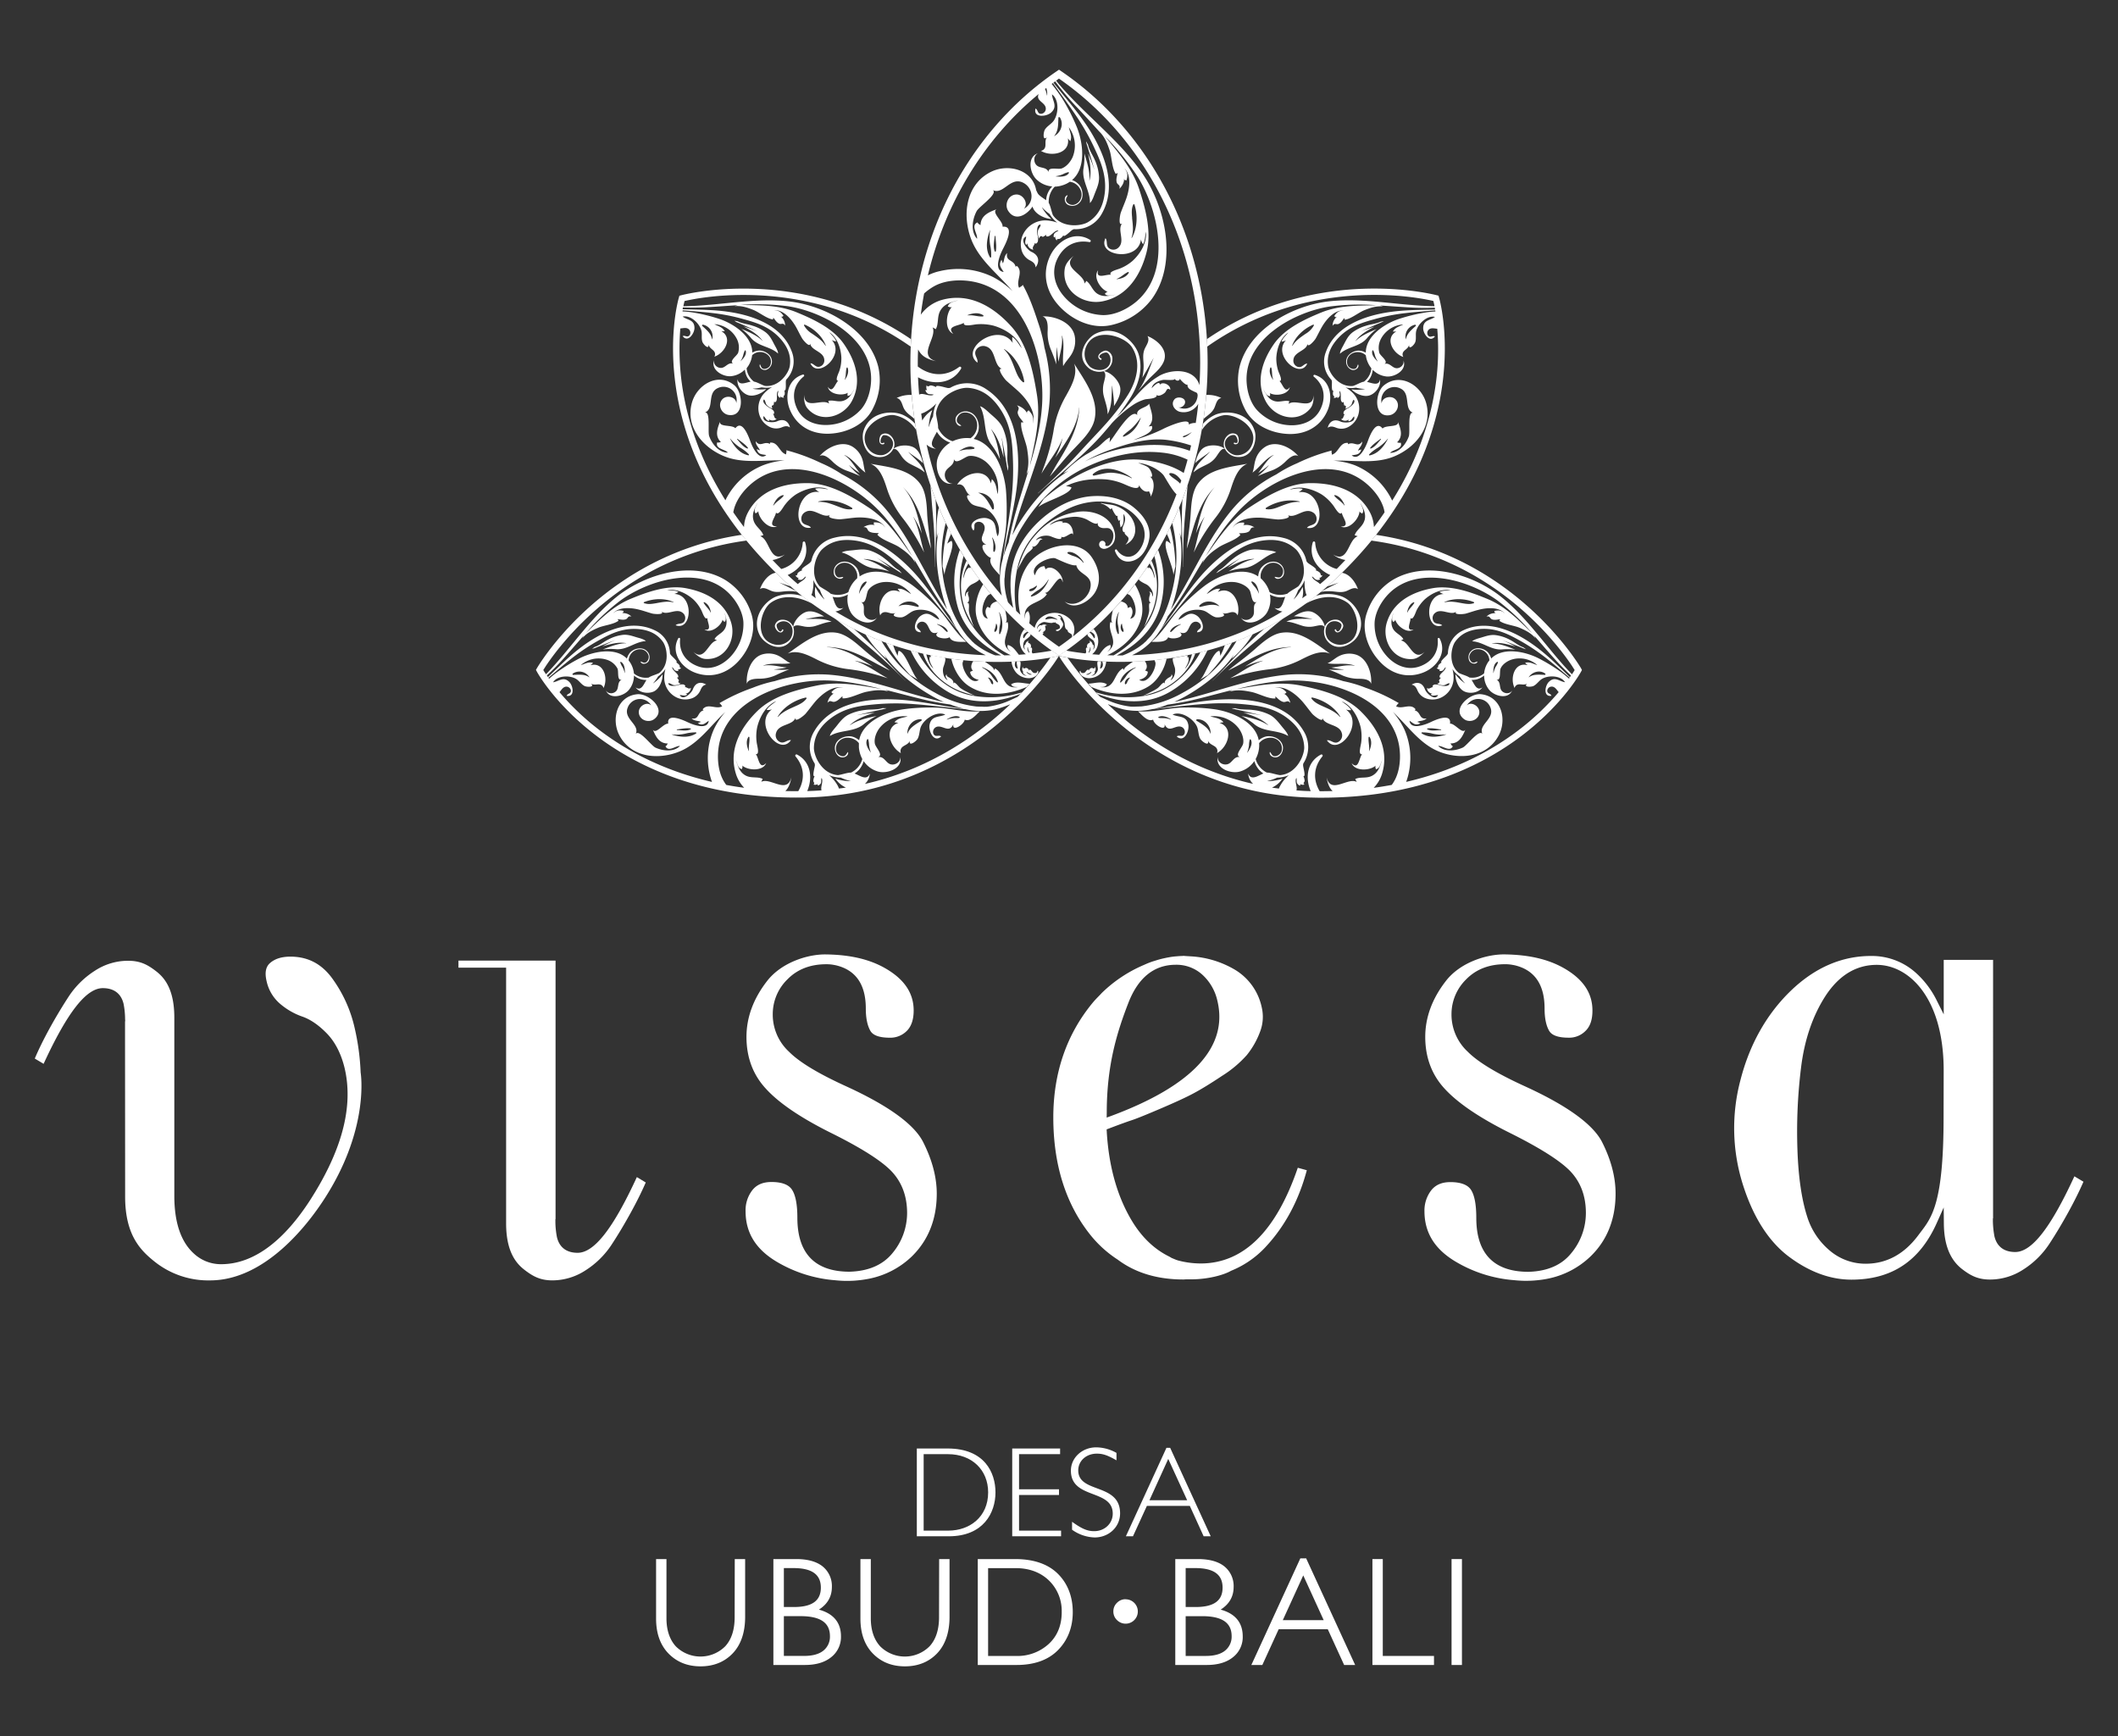 <svg id="552bdaf0-9782-433d-b967-104f5a301a17" data-name="white" xmlns="http://www.w3.org/2000/svg" viewBox="0 0 1020 836"><rect x="0" y="0" width="1020" height="836" fill="#333333" stroke="none"/><title>desa_visesa_logo_white_version</title><path d="M294.34,599.68c3.25-4.92,6.47-10.33,9.58-16,2.82-5.13,5.18-9.93,7.07-14.25l-4.29-2.58c-11.48,24.87-20.56,36.45-28.53,36.45-5.34,0-8.78-2.6-9.95-7.52a40,40,0,0,1-.75-7.33l0-1.38.08,0V462.6H220.79V466h22.95V589.16c0,13.91,5.06,19.42,8.85,22.35,4.15,3.21,7.69,5.07,13.44,5.07a29.24,29.24,0,0,0,16-4.86A41.83,41.83,0,0,0,294.34,599.68Z" style="fill:#fff"/><path d="M734.86,523.34c-13.84-6.3-23-11.82-28-16.86a24.38,24.38,0,0,1-7.84-18.1,23.43,23.43,0,0,1,7.13-16.82c4.74-4.82,11-7.23,18.67-7.23a18.78,18.78,0,0,1,3.66.33l.65.11c9.79,2.18,14.72,9.2,14.72,20.89,0,4.53.71,8.13,2.16,10.66,1.24,2.26,4.4,3.39,9.39,3.39a11,11,0,0,0,8.21-3.31c2.22-2.18,3.29-5.38,3.29-9.78,0-7.81-3.85-14.12-11.82-19.23s-17.89-7.67-30.84-7.79c-8.76,0-21.08,4-27.86,12.72-6.66,8.53-10,17.62-10,27,0,9.8,3.1,18.14,9.2,24.8,6.35,7,16.93,14.16,31.49,21.41,14.21,7.08,24,13.22,29,18.31,5.11,5.28,7.67,12.09,7.67,20.28a30.26,30.26,0,0,1-7.09,19.42c-4.6,5.7-11.55,8.69-20.69,8.92-16.6-.06-25-8.82-25-26,0-6.52-.9-11.12-2.67-13.66-1.65-2.35-5-3.54-9.78-3.54-4.13,0-7.12,1.28-9.24,3.94A15.94,15.94,0,0,0,686,583.25c0,10.37,4.95,18.35,15.1,24.36a64.68,64.68,0,0,0,28,8.86c1.57.17,3.16.27,4.81.31l.6,0,.8,0a45.68,45.68,0,0,0,4.86-.25,46.91,46.91,0,0,0,4.65-.65l.5-.1a41.32,41.32,0,0,0,20.59-10.68c8.06-7.75,12.13-18,12.13-30.36,0-7.94-2.2-16.34-6.62-25C767,541.37,754.75,532.47,734.86,523.34Z" style="fill:#fff"/><path d="M409,612.41c-16.57-.06-25-8.82-25-26,0-6.52-.92-11.12-2.7-13.66-1.63-2.35-4.92-3.54-9.78-3.54-4.08,0-7.11,1.28-9.21,3.94a15.82,15.82,0,0,0-3.25,10.14c0,10.37,4.93,18.35,15.07,24.36a64.87,64.87,0,0,0,28,8.86c1.57.17,3.15.27,4.8.31l.57,0,0,0,.75,0a46.78,46.78,0,0,0,4.91-.25c1.65-.15,3.16-.38,4.63-.65l.55-.1A41.33,41.33,0,0,0,439,605.17c8-7.75,12.13-18,12.13-30.36,0-7.9-2.22-16.32-6.64-25-4.34-8.42-16.63-17.32-36.49-26.46-13.85-6.29-23-11.82-28-16.86a24.31,24.31,0,0,1-7.85-18.1,23.38,23.38,0,0,1,7.12-16.82c4.73-4.82,11-7.23,18.64-7.23a19.09,19.09,0,0,1,3.71.33l.62.11c9.81,2.18,14.72,9.2,14.72,20.89,0,4.5.72,8.11,2.16,10.66,1.22,2.26,4.4,3.39,9.37,3.39a11.13,11.13,0,0,0,8.25-3.31c2.16-2.16,3.27-5.47,3.27-9.78,0-7.81-3.88-14.12-11.84-19.23s-17.85-7.67-30.82-7.79c-8.78,0-21.05,4-27.86,12.72-6.66,8.53-10,17.6-10,27,0,9.8,3.1,18.14,9.22,24.8,6.31,7,16.89,14.16,31.45,21.41,14.22,7.06,24,13.2,29,18.31,5.1,5.28,7.69,12.11,7.69,20.28a30.27,30.27,0,0,1-7.12,19.42C425.09,609.19,418.13,612.18,409,612.41Z" style="fill:#fff"/><path d="M571,616.08l.74,0,1,0c.31,0,.68,0,1,0,7.9,0,15.58-2.05,19.11-4.11a46.32,46.32,0,0,0,16.49-11.31c9.39-10,16.11-22.48,20-37.12L625,562.35c-10.44,30.59-26.17,46.09-46.8,46.09a42.86,42.86,0,0,1-11-1.49l-.8-.27-2.12-.88c-.29-.17-.59-.34-.85-.5l-.55-.29c-7-3.48-12.89-9.11-17.57-16.76-7.13-11.69-11.29-26.19-12.3-43.11l-.07-1.28,1.18-.44c5-1.91,8.76-3.27,11-4s7-2.66,13.76-5.55,12.07-5.3,15.9-7.35,8.38-4.84,13.77-8.44a54.44,54.44,0,0,0,11.9-10,39.8,39.8,0,0,0,6.29-11,20,20,0,0,0,.89-12A27.83,27.83,0,0,0,594,466.56a46.86,46.86,0,0,0-20.17-6l-3.16-.19a4.36,4.36,0,0,0-.75-.06l-.59.06c-1,0-2.1.11-3.14.19s-2.26.25-3.39.46c-.56.09-1.13.21-1.73.34a44.29,44.29,0,0,0-4.79,1.28l-1.19.36c-1.36.46-2.72,1-4.08,1.63a65.92,65.92,0,0,0-20.41,13.55l-.82.88c-1.34,1.38-2.51,2.56-3.58,3.86-12.56,15.21-18.94,33.79-18.94,55.2,0,22.5,5.88,41.35,17.45,56.06a55.32,55.32,0,0,0,13.58,12.42c8.5,6.37,19.13,9.55,31.63,9.55A9.29,9.29,0,0,0,571,616.08ZM533,535.72c0-22.83,5-38.8,10.37-52.67,4.73-12.26,12.43-18.46,22.91-18.46a18.55,18.55,0,0,1,12.9,4.92A24.07,24.07,0,0,1,586.29,482c5.26,22.14-11.9,40.77-51,55.33l-2.33.86Z" style="fill:#fff"/><path d="M999,566.47c-11.46,24.87-20.53,36.45-28.5,36.45-5.35,0-8.81-2.6-10-7.52a44.3,44.3,0,0,1-.75-7.31l0-1.38.09,0V462.23H936.07v26.25l-3.29-6.54a44,44,0,0,0-10.18-13.51,31.7,31.7,0,0,0-21.54-8.07c-14.14,0-27.17,5.66-38.74,16.86S842.55,503,838.19,520.09a90.1,90.1,0,0,0,1.11,50.22c5,15.88,12.53,27.63,22.31,34.92s19.86,11,30,11c19.46,0,33-9,41.21-27.51l3.24-7.25.08,7.92c.12,10.18,3,17.31,8.82,21.79,4.15,3.18,7.68,5,13.45,5a29.29,29.29,0,0,0,16-4.84,41.94,41.94,0,0,0,12.3-12c3.22-4.88,6.45-10.27,9.59-16,2.84-5.2,5.22-10,7.07-14.27Zm-63-28.18c0,40.66-5.59,47.91-11,55l-1.17,1.55c-6.76,9.09-15.27,13.72-25.34,13.72A26.53,26.53,0,0,1,881,602.07a34.72,34.72,0,0,1-10.78-16.47c-2.6-8.19-4.15-18.92-4.6-31.93a251.48,251.48,0,0,1,1.73-39.47c1.63-13.41,5.62-25.1,11.84-34.69,6.47-9.85,14.73-14.87,24.61-14.87,15.55,0,32.25,15.92,32.25,50.87Z" style="fill:#fff"/><path d="M170.79,495a64.59,64.59,0,0,0-11.24-24.45c-5.09-6.64-11.55-9.87-19.71-9.87-4.12,0-7.37,1-9.7,3-2.16,1.82-2.72,4.71-1.75,8.8a19.85,19.85,0,0,0,6.6,11,33.36,33.36,0,0,0,10.4,6c3.94,1.32,8,4.06,12,8.17s6.88,9.76,8.55,16.61c5,21.07-3.46,43.2-16.6,63.69-12,18.58-26.49,30.84-42.83,30.84a19.08,19.08,0,0,1-13.11-5.09c-6.27-5.65-9.45-15-9.45-27.82V490c0-13.93-5-19.4-8.83-22.33-4.17-3.23-7.68-5-13.46-5a29.11,29.11,0,0,0-16,4.82,42.08,42.08,0,0,0-12.31,12c-3.19,4.86-6.44,10.24-9.6,16-2.82,5.17-5.2,10-7,14.27L21,512.3c11.46-24.85,20.54-36.45,28.51-36.45,5.37,0,8.81,2.62,10,7.54a39.29,39.29,0,0,1,.73,7.29l.06,1.09-.09.06c0,9,.05,72.11.05,84.43,0,18.6,7.48,26,14.5,31.53a41.43,41.43,0,0,0,26.38,8.8c27.31,0,48-28.45,54.61-38.54,22.58-34.44,17.93-61.57,17.93-61.57A114.66,114.66,0,0,0,170.79,495Z" style="fill:#fff"/><path d="M353.8,778.77c0,6.06-1.54,10.79-4.58,14.06a16.85,16.85,0,0,1-23.69.06c-3-3.25-4.57-7.82-4.57-13.58V750.79h-5v28.68c0,7.06,2,12.72,6,16.82s9.15,6.16,15.42,6.16,11.5-2.09,15.47-6.24,6-10.08,6-17.64V750.79h-5Z" style="fill:#fff"/><path d="M394.38,775.13c4.15-2.64,6.24-6.29,6.24-10.87a12.13,12.13,0,0,0-4.42-9.91c-2.91-2.35-7.18-3.56-12.75-3.56h-11v51h15.19c5.26,0,9.49-1.23,12.59-3.71A12.31,12.31,0,0,0,405,788C405,781.37,401.41,777.06,394.38,775.13Zm-12.26-20c8.88,0,13.19,3.08,13.19,9.41s-4.26,9.34-13,9.34H377.5V755.14Zm-4.62,23.15h8.05c9.51,0,14.14,3.14,14.14,9.64a8.57,8.57,0,0,1-3.1,6.91c-2.12,1.74-5.27,2.6-9.37,2.6H377.5Z" style="fill:#fff"/><path d="M452.23,778.77c0,6.06-1.55,10.79-4.6,14.06a16.82,16.82,0,0,1-23.67.06c-3-3.23-4.59-7.79-4.59-13.58V750.79h-5v28.68c0,7.06,2,12.72,6,16.82s9.16,6.16,15.43,6.16,11.51-2.09,15.48-6.24,6-10.08,6-17.64V750.79h-5Z" style="fill:#fff"/><path d="M488.88,750.79h-18v51h18.69c8.6,0,15.33-2.43,20-7.21s7.06-10.94,7.06-18.27-2.39-13.66-7.13-18.39S497.82,750.79,488.88,750.79Zm22.43,25.54c0,6.35-2.11,11.5-6.25,15.33a22.29,22.29,0,0,1-15.71,5.79H475.86v-42.3h13.25c6.52,0,11.92,2,16,5.91A20.33,20.33,0,0,1,511.3,776.33Z" style="fill:#fff"/><path d="M542.06,770.12a5.67,5.67,0,0,0-4.14,1.74,5.56,5.56,0,0,0-1.74,4.15,5.63,5.63,0,0,0,1.74,4.15,5.87,5.87,0,1,0,4.14-10Z" style="fill:#fff"/><path d="M587.86,775.13c4.15-2.64,6.24-6.29,6.24-10.87a12.13,12.13,0,0,0-4.42-9.91c-2.9-2.35-7.21-3.56-12.76-3.56H566v51h15.17c5.26,0,9.49-1.23,12.57-3.71a12.24,12.24,0,0,0,4.74-10.1C598.46,781.37,594.88,777.06,587.86,775.13Zm-12.25-20c8.87,0,13.17,3.08,13.17,9.41s-4.25,9.34-13,9.34H571V755.14ZM571,778.29H579c9.5,0,14.14,3.14,14.14,9.64a8.58,8.58,0,0,1-3.12,6.91c-2.11,1.74-5.25,2.6-9.34,2.6H571Z" style="fill:#fff"/><path d="M629.06,750.45h-2.84L603,801l-.39.8h5.31l7.87-17.22h23.65l7.73,16.89.15.33h5.31l-23.44-51Zm8.41,29.75H617.78l9.85-21.54Z" style="fill:#fff"/><polygon points="665.93 750.79 660.94 750.79 660.94 801.8 690.59 801.8 690.59 797.44 665.93 797.44 665.93 750.79" style="fill:#fff"/><rect x="699.05" y="750.79" width="5" height="51.01" style="fill:#fff"/><path d="M553,334.74a49.41,49.41,0,0,1-25.12-1.32l.7.75c.22.11.43.19.64.27,10.81,4,22.54,4.92,33-.61a44.28,44.28,0,0,0,19.23-20.59c-1.13.3-2.24.55-3.35.84-.31.61-.64,1.2-1,1.78C571.59,324.86,563.61,332.4,553,334.74Z" style="fill:#fff"/><path d="M648.81,290.16c4.86,3.35,8.44,17.14-1.22,20a7.7,7.7,0,0,1-7.89-2.16c-1.74-2.14-2.08-6.39.73-8.23,1.74-1.15,4.51-.65,5.5.82.67,1.13-1.49,5.07-2.44,2.77-.26-.63-1-.25-.57.44,1.57,2.28,4.3-1.32,3.94-2.74a3.56,3.56,0,0,0-3.06-2.64,5.57,5.57,0,0,0-5.4,2.6,5.36,5.36,0,0,0-.41.86c-.33-3.18-4.11-7.14-7.26-7.48-2.7-.29-5.21,1-7.63,2.39,2.91-.06,6,.84,8.74,1.15a0,0,0,0,1,0,.08c-4.17.08-8.32-.5-12.19,1.26l-.14.06c2.88.17,5.39,1.36,8.26,2.18a12,12,0,0,0,5.58,0c1.4-.25,3.69-1,4.59.46a7.45,7.45,0,0,0,.77,6c4.79,7,13,2.2,15.25-1.86,4.59-8.4-2.21-16.7-7.73-18.87a19.44,19.44,0,0,0-12.65-.25c-1.68,1.32-3.35,2.6-5,3.81C634,287.82,642.14,285.53,648.81,290.16Z" style="fill:#fff"/><path d="M584,327.75s0,.06.06,0A252.17,252.17,0,0,1,604.56,309c4.38-3.65,8.73-7.6,13.66-11.37-3.1,1.88-6.23,3.6-9.34,5.17C599.85,310.4,592.22,319.33,584,327.75Z" style="fill:#fff"/><path d="M565.78,321.52c.5,2-.17,5.11-2.06,6.05.48-1,1.54-1.95.38-2.89.45,1.07-1.07,1.42-1.77,2-1,.8-1.49,1.32-1.45,2.51a4.85,4.85,0,0,0-.4-.5c-1.26.63-1.88,1.89-3,2.72a20.58,20.58,0,0,1-3,1.72,34.05,34.05,0,0,1-3.16,1.51,1.52,1.52,0,0,1-.45.13c.05,0,.05.08.07.11a58.75,58.75,0,0,0,6-1.8,31.71,31.71,0,0,0,9.44-5.43,28.48,28.48,0,0,0,9.25-12.93c-.52.13-1.07.23-1.59.34-.67,2.7-1.8,5.63-3.45,7,1-1.66,2.37-3.81,1.71-5.68-.39.21-.44.06-.61.38a3.46,3.46,0,0,0,.26-1.19q-3.11.63-6.13,1.13s0,.06,0,.08c-.15-.06-.23,0-.36,0l-.38.06C564.16,317.31,565.63,320.83,565.78,321.52Z" style="fill:#fff"/><path d="M644.24,316.29c-1.38.78-3.14,2.35-4.92,3.14l1.47.17c3.94.31,7.79-.44,11.59.92,0,0,0,.1,0,.08-3.82-.71-7.49.52-11.24.88a42.58,42.58,0,0,0,6,.9c.06,0,.05.06,0,.06a39.87,39.87,0,0,1-7.24,0c2.22.82,4.23,1.68,6.46,2.75a19.28,19.28,0,0,0,8,1.68c1.91,0,5.36.13,6,2.51,0-.38,0-.73,0-1.11.07-5.19-2.4-11.79-7.83-13.16A10.91,10.91,0,0,0,644.24,316.29Z" style="fill:#fff"/><path d="M616.64,304.81c-4.65.9-9.07,4.94-12.53,8-4.12,3.6-8.43,6.72-12.69,10.1,2.45-1.19,4.9-2.45,7.31-3.77,7.35-4,14.37-7.48,22.94-7.56,0,0,0,.08,0,.08-8.14.38-15.34,5.09-22.11,9.34a44.66,44.66,0,0,1,8.49-2.83.06.06,0,0,1,0,.11c-5.72,1.86-10.33,5.57-15.61,8.34.71-.21,1.36-.42,1.94-.61a89.47,89.47,0,0,1,16.32-3.64,45.09,45.09,0,0,0,16.18-4.88c4.09-2.05,9.2-4.61,13.68-2.7C633.68,310,625.69,303.07,616.64,304.81Z" style="fill:#fff"/><path d="M641.71,284.78c2.18.19,4.27.69,6.45-.06,1.82-.63,3.88-2.33,5.82-1-1.3-3.58-4.06-7.33-7.71-7.88,0,0,0,0-.06.06l-2.31,2.24c-1.59,1.49-3.15,2.91-4.73,4.29,1.85-.63,3.71-1.21,5.57-1.89,0,0,.08,0,0,0-2.89,1.43-5.79,2.85-8.62,4.38l-.16.13A22.88,22.88,0,0,1,641.71,284.78Z" style="fill:#fff"/><path d="M611.6,344.28a23.67,23.67,0,0,0-8.19-2.37c-2.66-.38-5.89,0-8.42-.86l-1.85,0c.13,0,.22.1.37.17l1.82.46c3.88.8,7.75,1.72,11.63,2.66,0,0,0,.06,0,.06-2.69-.59-5.41-.9-8.15-1.26,4.27,1.47,8.52,2.77,11.9,6,0,0,0,.1-.08.06-3.74-2.55-8.32-3.46-12.74-4.44a32.56,32.56,0,0,1,6.1,3.94c4.74,4,11.33,2.62,16.38,5.74-.29-1.53-2.12-3.41-3.12-4.69C615.5,347.59,614,345.62,611.6,344.28Z" style="fill:#fff"/><path d="M651,367.45s0,0,0,0v-.06C650.94,367.3,650.94,367.3,651,367.45Z" style="fill:#fff"/><path d="M541.47,322.91c-.16-.36-.58-.73-.69-1.07-4.75,2.75-3.59,10.27-11.06,9,1.32,0,2.71.08,3.32-1.32-2.6-1.66-5.74-.42-8.85-.29.44.52.89,1,1.34,1.55,8.8,3.81,19,5.07,27.56-.23,4.21-2.6,7.59-7.92,8.74-13.39-2,.27-3.94.52-5.83.71.24.67.43,1.15.47,1.32.29,3-3.9,10.87-7.83,8.17,2-.48,4.06-1.61,4.13-3.92-.44-.11-.83-.48-1.36-.5,1.34-1.28,1-3.1-.12-4.67-1.9.13-3.77.23-5.59.31C543.58,320.06,540.76,321.67,541.47,322.91Zm2.65,3.52a12,12,0,0,0-1,1.51c-.35.59-.35,1.09-.89,1.51a.3.3,0,0,1-.48-.15c-.27-1.3,1.08-2.77,2.26-3C544.12,326.22,544.21,326.36,544.12,326.43ZM547,321.5a12.38,12.38,0,0,0-4.38,3.67,17.09,17.09,0,0,1-2.79,3.44.24.24,0,0,1-.4-.25c1-3.48,4.2-5.87,7.48-7C547,321.34,547.08,321.44,547,321.5Z" style="fill:#fff"/><path d="M529,318.68c-1.09-.73-.21,3.16-.27,3.65-.1,1.3-1.76,3.44-3.24,2.91.83,0,2-.78,1.75-1.7a.88.88,0,0,1-.21.08,2,2,0,0,0,.23-2.6c.1,1.53-.88.59-1.56.65s-1.18.77-1.46,1.36a3.77,3.77,0,0,1,0-.48c-.87-.36-1.31,1.11-2,1.42-.85.38-1.94.06-1.88-1l-.41.27a2.16,2.16,0,0,0,.23,1.17c.25.31.48.61.73.94a5.81,5.81,0,0,0,3.4,1.24,8.2,8.2,0,0,0,6-2.51,9.46,9.46,0,0,0,2.42-5.51c-.65,0-1.28,0-1.93-.08.46,1.28.58,2.66-.69,3.46-.19.08-.36-.13-.31-.31a19.48,19.48,0,0,0,.42-2.22,4,4,0,0,0-.05-.94c-.52,0-1-.08-1.53-.11A.76.76,0,0,0,529,318.68Zm-5.63,6.26a.15.15,0,0,1-.06-.29,4.84,4.84,0,0,0,2.15-1.11c.07-.06.19,0,.16.13A2.8,2.8,0,0,1,523.37,324.94Z" style="fill:#fff"/><path d="M727.18,308.12a19.86,19.86,0,0,0-7-2.28c-2.39-.27-4.4.44-6.66,1.13-1.36.42-3.56.9-4.53,1.87,5.11.21,9.18,4.38,14.47,3.88a27.33,27.33,0,0,1,6.29.15c-3.64-1.45-7.35-3-11.27-3a0,0,0,0,1,0-.06c4-.67,7.63.48,11.38,1.51-2.12-1.09-4.23-2.16-6.41-3.08,0,0,0,0,0,0,3.2,1.22,6.4,2.45,9.58,3.75.48.21,1,.4,1.52.57a2,2,0,0,1,.34.08l-1.31-.92C731.37,311,729.25,309.14,727.18,308.12Z" style="fill:#fff"/><path d="M680.75,303.15h.06c.11-.1.11-.1,0,0S680.8,303.15,680.75,303.15Z" style="fill:#fff"/><path d="M761.45,321.88c-.1-.12-31.4-54.38-98.78-64.32-.72.92-1.51,1.84-2.26,2.77,58.05,7.75,89.29,49.32,96.68,60.4l1.24,1.95c-.25.42-.61,1-1.1,1.74-.05.11-.14.21-.19.31-11.67-12-21-26.82-34-37.23-13.65-11-36.5-17.83-52.51-8.11a29.36,29.36,0,0,0-12.27,15.71c-2.91,8.21.49,17.35,6.2,23.46,5.54,6,13.12,8.3,20.83,5.36,6.65-2.53,11.71-9.59,8-16.47a.49.49,0,0,0-.92.29c.61,6.24-2.7,11-8.53,13.13s-11.48-.19-15.6-4.48A22.9,22.9,0,0,1,662,299.57c.36-5,3.4-10.22,6.89-13.74,13.88-13.93,39-6.49,52.73,3.69a109,109,0,0,1,16.2,15.36c-6.59-6.33-12.7-12.76-21.32-16.38-8.19-3.39-17.83-6.85-26.69-5.22-9.77,1.78-19,6.6-22,16.72-2.43,8.3,3,18.18,12.65,17.35,2.18-.21,4.17-1.86,5.61-3.42-5.5,5-7.23-5.07-11.42-5.47.06,0,.82-.5,1.19-.65-1.19-2.18-4-2.85-5.15-5.36s-.38-4.84.31-7.35c-.21,1.47-1.23,3.29.06,4.48.39-.54.69-.4.9-1.19.7,3,5.75,6.93,8.78,4.78-4.09.88-1.24-3.67-1.48-5.55,1.27,1.32,2.48-2.79,3-3.83a20.15,20.15,0,0,1,3.7-5c3.28-3,8.2-5.45,12.66-4.5-1.75.15-3.85,0-5.36.77a5,5,0,0,0,2,1c-9.69.25-8.69,18.12-.7,15.08-1.11-1.09-3-.36-4.05-1.72a3.08,3.08,0,0,1,.62-4.25c3-2.53,7.54,1.49,10.24-.67-1.68,1.7,3.44,1.28,4.48,1,2.12-.59,4.21-1.36,6.29-1.86,3.79-1,9.75-1.51,12.61,1.82-1.61-1.55-3-1.72-5.15-1.24.45.75-.28.69.85,1.11a5.47,5.47,0,0,0-4.59,1.61c1.89-.48,1.48.94,2.82,1.36s2.56,0,3.84-.1c-.14.21-.33.5-.47.71,2.24,1.82,7.08,2.24,9.8,3.42,2.88,1.24,5.53,2.54,7.69,5.11l-.71-1.34c3.39,3.85,6.72,7.77,10.16,11.56,2.45,2.7,5,5.24,7.56,7.65-.16.25-.31.5-.5.78-5.3-5.07-10.48-10.31-16.36-14.66-8.68-6.45-22.37-13.83-34.94-7.92a12.5,12.5,0,0,0-7.45,11.19c-.12.21-.22.42-.35.61-.42.71-3.87,3.42-2.66,3.73a4.63,4.63,0,0,0-1.55,1.32c-.33.52.13,1.4-.9,1.24a2.25,2.25,0,0,0,1.72.88c-1.13.65.46.84,1.15.46s.84-1.19,1.51-1.67c0,2-3.48,3.16-2.87,5,.19,0,.44.13.65.08-.31.13-.75.92-1.09,1.36.78.82,0,1.38-.82,1.47a5.18,5.18,0,0,0,3.24.8c.91-.1,2-1.13,2.73-.9-.09,1.84-3.58,1.21-4.59.94a5.52,5.52,0,0,0-2.64-.38c-.72.19-1.59,1.13-.29,1.3-1.38-.31-2.16,1.3-3.31.34a2.86,2.86,0,0,0,2.51,2.76,7.34,7.34,0,0,1-.74.36c.78,1.15,2.54.23,3.57.38-1.59,2.93-5.69-1-6.33-2.81-1.1-3-3.55-4-6.43-2.26,1.68.31,2.28,1.47,2.9,2.93a7,7,0,0,0,4.49,3.83c5.93,1.76,11.94-2.58,12.75-8.69a14.87,14.87,0,0,0-.49-5.63,13.08,13.08,0,0,0,3.54,3.62A18.17,18.17,0,0,0,705.5,329s0,.1,0,.06a19.16,19.16,0,0,1-4.57-4.36c-.08,3,1.49,6.94,4.23,8.25s6.86.71,8.76-1.93c-2.73,1.93-3.83-1.49-5.22-3.58a11.44,11.44,0,0,0,2.18-.21,9.52,9.52,0,0,0,3.86-1.93,10.77,10.77,0,0,0,2.43,6.89c2.43,3,9.17,4.9,11.1.27-1,1.84-3.79,1.72-5.09.17s-.26-4.29-2.55-5.36c2.41.67,1.37-3.87,2.05-5.36.89-2.05,3.18-3.56,5.23-4.25a12.94,12.94,0,0,1,12.43,2.62c-1.94-.59-3.7-1.74-5.87-1.09a13.87,13.87,0,0,0,1.21,1.13c-6.32-1.72-8.64,6.3-6.26,11a2.13,2.13,0,0,1,1.53-1.66c1.32-.42,3,.5,4.57-.52-2.2,1.84,1.91,1.8,3.1,1.15,1.59-.84,2.59-2.58,4.08-3.41,3-1.78,9-1.63,11,1.66-2.82-.42-4.88-3-7.75-.21-1.95,1.86-2.85,7.39,1.22,6.74-.46-1.3-2.31-.88-2-2.79a2.21,2.21,0,0,1,2.7-1.57c1.27.36,1.94,1.66,2.77,2.6a123,123,0,0,1-19.37,18.35c-12.8,9.74-30.52,19.42-54.09,24.87.27-.67.48-1.36.69-2.08a34.38,34.38,0,0,0-1.49-23.06,36.44,36.44,0,0,0-5.61-8.59c7.08,6.56,12.8,15.21,21.91,19,10.33,4.27,23.3,3,29-7.5,4.19-7.69,1.47-18.94-8.48-20-5.46-.57-14.41,7.35-8.13,12,2.66,2,7.23.46,7.36-3.27.12-3-3.93-5.4-6-3.35a6.31,6.31,0,0,1,11.36,1.07c2.19,5.59-6.15,8.17-3.79,12.88-1.35-3.06-7.47,5.41-9.55,6.37-3.71,1.7-8.82,2.2-11.84-.78,2.07-.25,5.6,3.14,7.06.13-.78-.38-.87-1.07-1.17-1.34,4.19.06,5.82-3.37,7.21-6.64-1.45,2.43-5.11-3.14-7.41-2.89.81-5.66-8-1.36-9.77-.52-2.41,1.09-9.25,3.6-9.72-.88,1.92,1.26,2.78,2.56,5.27,1.19-.49-.15-1.07-.52-1.56-.65,1.38-.65,3.1-.29,4.53-1.66-3.8.63-2.59-3-5.76-3.9a6.4,6.4,0,0,0,.43-.5c-2.5-3.14-6.47.23-9.42-1.47.52-.44.63-1.11,1.38-1.47a89.89,89.89,0,0,0-15.94-7.39A62.69,62.69,0,0,0,646.88,328a70.48,70.48,0,0,0-26.08-3.16c-18.69,1.47-36.85,9.24-55.29,13.18,2.14-1,4.21-2,6.14-3.12,8.58-5,16.78-11.4,22.55-19.53l.05-.08-1.09,2a51.59,51.59,0,0,0,8.51-9.36c.57-.84,1.11-1.7,1.68-2.56-1.36.61-2.7,1.19-4.07,1.76l-.57.94c.17-.29.33-.59.47-.9-1.24.5-2.44,1-3.65,1.42a65.86,65.86,0,0,1-25.78,24.93,52.23,52.23,0,0,1-20.06,6.66c-1.76.08-3.5.13-5.27.08A37.35,37.35,0,0,1,533,337c-.92-.4-2-.88-3.16-1.47.75.8,1.56,1.59,2.36,2.41a145.66,145.66,0,0,1-17.21-20c-.35-.48-.63-.88-.87-1.24-2.05-.36-3.17-.63-3.17-.63l-.86-.21-.06.1.51.88c.09.15,40.22,65.26,120.81,67.23,1.07,0,2.16.06,3.23.06,93.43.82,126.77-60.48,126.85-60.71l.41-.75Zm-83.67-26.94c0,.06-.15,0-.12-.06.36-1.95,1.23-4,3.1-4.84a.24.24,0,0,1,.31.33C680.15,292,678.58,293.18,677.78,294.94Zm31.95-4.46c-1.84.65-3.72.31-5.59,0-3-.54-5.5-1.09-8.47-.42-.08,0-.14-.08-.05-.12,4.23-2,9.82-1.74,14.14,0A.29.29,0,0,1,709.73,290.48Zm-22.3,60.34c2.07-.36,4.43.23,6.51.44a.16.16,0,0,1,0,.31c-2.05.1-4.59.59-6.49-.34C687.21,351.17,687.19,350.83,687.43,350.81Zm-2.5,1.86a20.27,20.27,0,0,1,5.11.65,18.88,18.88,0,0,0,6.41.31c.07,0,.08.06,0,.08-3.79,1.24-8.24,1.76-11.73-.52A.28.28,0,0,1,684.92,352.68ZM547.2,340.38l-.77,0c-.66,0-1.32,0-2-.08C545.38,340.36,546.28,340.36,547.2,340.38Zm-13.7-1.24a.31.31,0,0,1,.13,0l-.08,0S533.52,339.14,533.5,339.14Zm83,39.26a11.08,11.08,0,0,0-.6,1.34c-1.09-.15-2.22-.27-3.32-.46a12.35,12.35,0,0,0,5.06-4.32,21.84,21.84,0,0,1-7.2,1.19c-.05,0-.05-.06,0-.08a21.19,21.19,0,0,0,4.59-1.59,15,15,0,0,0,5.66-1.17A17.46,17.46,0,0,0,616.53,378.4Zm-.09-5.13c-2.19-.31-4.47-1.22-6.22-1.22h-.08a10.43,10.43,0,0,1-5.28-6.1c-.06-.15-.07-.31-.12-.46a13.7,13.7,0,0,0,1.66-5.61,10.75,10.75,0,0,0,0-2,7.84,7.84,0,0,1,1.45-1.38c2.3-1.61,6-1.86,8.21.5a5,5,0,0,1,1.11,4.92c-.65,1.72-3,2.87-4.25,1.89-.71-.57-1.45-2.6-1.42-1.15s2.14,2.54,3.88,1.84,2.83-3.18,2.45-5.15c-.78-4.06-5.88-5.53-8.74-4.5a8.25,8.25,0,0,0-2.87,1.63c-1.68-9-13.12-13.76-21.26-14.92a92.43,92.43,0,0,0-15.63-.82c-6.08.19-12.25,1.86-18.48,1.89l-2.75-.08c1.71,1.53,4.54,5.26,7.26,4,.45,2.58,6.29,6,5.51,2.2,2.05,4.57,5.15.23,8.05,1.26a2.58,2.58,0,0,1,1.56,3.29c-1,2-2.45.4-3.75,1.32,3.48,3.29,6.21-2.6,5.56-5.68-.93-4.46-4.58-3.39-7.55-4.84,4-1.84,9.85,1.91,11.63,5.59.88,1.78.67,4.09,1.65,6,.73,1.4,4.61,4.1,3.71.92.84,2,3,2.22,4,3.46a2.43,2.43,0,0,1,.38,2.6c5.36-2.93,8.38-12.13,1.19-14.6a14.28,14.28,0,0,0,1.92-.29c-1.65-2-4.1-2.12-6.35-2.79a15,15,0,0,1,13.61,5.61c1.52,2,2.71,4.92,2.24,7.48-.32,1.86-4.3,5.53-1.57,6.49-2.89-.48-3.65,2.79-5.94,3.44s-4.94-1-4.74-3.5c-1.17,5.7,6.52,8.32,10.79,7a12.45,12.45,0,0,0,6.83-5,11.62,11.62,0,0,0,2.45,4.38,13.4,13.4,0,0,0,1.93,1.59c-2.68,1.09-5.95,3.64-7.33,0a7.37,7.37,0,0,0,2.39,5c-31.57-7.12-54.91-23.92-69.93-38.32l.15,0a52.65,52.65,0,0,0,7.43,2.47,32,32,0,0,0,13.88-.17c8.4-.75,16.72-1.89,25.14-2.47a109.36,109.36,0,0,1,18,.08c6.43.59,14,1.24,20.93,6.12,4.91,3.48,8.83,8.13,9,14.81C628.09,364,624.32,372.68,616.44,373.27Zm-15.73-10.83s-.11,0-.06,0a15.88,15.88,0,0,0,.86-3.39,12.49,12.49,0,0,1,.37-2.87.3.3,0,0,1,.53,0C603.47,358.21,601.87,360.76,600.71,362.44ZM583,353.33a0,0,0,1,1-.06,0c-1-3-4.11-4.63-6.66-6.22-.38-.23-.12-.73.27-.73C580.34,346.25,583.16,349.7,583,353.33Zm-19.17-6.79a10.19,10.19,0,0,0-2.87-.69c-1-.08-1.88,0-2.84-.13-.26,0-.41-.42-.12-.52,1.93-.84,4.24.13,5.92,1.17C564,346.41,564,346.56,563.86,346.54Zm89.54,30c-4.29-2.35-12.53,6.18-14.52-2.24.37,2.3,1.15,5,2.92,6.66-2,0-4.12.06-6.23.06-3.25-5.51-3-11.58,1.3-16.76a.57.57,0,0,0-.7-.88c-6.74,3.52-7.64,11.19-4.93,17.58-2.34,0-4.61-.17-6.88-.34.66-1.59-1.06-4.36,0-6,.31.9-.1,1.68.36,2.6s2.06,1.66,1.38.29a2.52,2.52,0,0,0,2.22.27c-1.07-.52-.07-1,0-1.76a5.58,5.58,0,0,0-.62-2.28c1.38.5-.17-4.36-.12-5.28a6.41,6.41,0,0,1,.08-.75,14.51,14.51,0,0,0,.17-15.67c-8.17-13.83-26.08-15.73-38.58-15.23-11.22.42-22.25,3.14-33.36,4.53a48.87,48.87,0,0,0,6.39-2,135.15,135.15,0,0,0,14-2.66c5.72-1.38,11.46-3,17.22-4.4l-1.51.8c3.77-1.09,7.1-.59,10.66.13,3.37.67,8.28,3.44,11.6,3.14,0-.29,0-.67,0-1,1.16,1,2.07,2.14,3.62,2.62s2.08-1.15,3.58.54c-.37-1.74-1.55-3.83-3.33-4.55,1.33.34.59-.06,1.51-.52-1.7-1.84-3.14-2.6-5.72-2.16,4.9-1.34,10.25,3.08,13.26,6.45,1.66,1.91,3.13,4,4.8,6,.8.92,5.43,4.67,4.92,1.95,1.17,3.83,8.11,2.91,9.32,7.33a3.58,3.58,0,0,1-2.16,4.5c-1.91.59-3.21-1.34-5-1,5.65,8.13,18.24-8.3,9.16-14.85a6,6,0,0,0,2.54.31c-.9-1.74-3-3-4.61-4.25,4.9,2,8,7.63,9.18,12.59a22.45,22.45,0,0,1,.25,7.21c-.12,1.36-1.66,6.08.42,5.68-1.45,1.66-1.64,7.86-5,4.34,1.51,4,8.86,3.62,11.51,1.17-.3.9.07.94.09,1.72,2-.29,2.23-2.7,3-4.25-1,2.87-1.65,5.57-4.5,7.25s-5.87.46-8.42,1.74C652.92,375.53,653.33,376.5,653.39,376.54ZM632,335.9c5.24,1.15,10.76,4.57,13.49,9.26.05.06-.08.13-.15.08-2.4-2.62-5.2-3.73-8.35-5.15-2-.9-4-1.82-5.37-3.67C631.41,336.15,631.63,335.83,632,335.9Zm27.11,19.17a.27.27,0,0,1,.52-.1c1.21,2.05.71,4.57-.21,6.66,0,.06-.17.06-.12,0C659.64,359.36,658.86,357.26,659.09,355.06Zm12.23,21.26a17.6,17.6,0,0,1-1.11,1.66c-2.81.52-5.71,1-8.68,1.4a16.82,16.82,0,0,0,3.92-6.45c3.76-11.65-1.92-22.27-10.09-30.33-7.43-7.37-18.89-10.39-28.94-12.47-10.54-2.18-20.54,0-30.94,1.68,8.36-2.05,16.8-3.77,25.4-4.09,19.8-.73,48.64,8.59,52.83,31C674.74,364.33,674.3,371.32,671.33,376.33Zm48.9-55.12a12.39,12.39,0,0,0-1,2.89s-.08,0-.08,0c0-1.8.1-4.4,1.87-5.36a.26.26,0,0,1,.36.29A8.59,8.59,0,0,1,720.22,321.21ZM744,325c-2.6-.11-5.56-.48-7.77,1.17,0,0-.06,0-.06,0,1.67-2.64,5.39-3.73,8-1.78A.35.35,0,0,1,744,325Zm11.63,1.8c-1.15-1-2.31-2-3.54-2.93a83.13,83.13,0,0,0-11.54-7.06c-6.38-3.12-16.82-5.32-22.42.31a7.17,7.17,0,0,0-1.27-2.58c-1.54-2.12-5.88-3.58-8.41-1a4.08,4.08,0,0,0-.75,4.88c.89,1.34,3,1.51,3.66.57s-.82.08-1.59.13c-1.34.13-2.48-1.89-2.1-3.42a4.2,4.2,0,0,1,3.18-3,5.48,5.48,0,0,1,6.08,3.62,5.77,5.77,0,0,1,.35,1.7,10.3,10.3,0,0,0-1,1.42,12.44,12.44,0,0,0-1.55,4.8c-.09.08-.19.19-.29.27a9.08,9.08,0,0,1-6.78,1.76s0,0,0,0c-1.25-.86-3.33-1.34-5.06-2.18-5.29-4.27-3.75-12.32-1.8-15.06,3.36-4.69,8.42-6.1,13.61-6.2,7.33-.09,13,3.16,17.88,5.84a100.53,100.53,0,0,1,12.87,8.69c3.67,2.91,7.21,6,10.77,9C755.8,326.53,755.69,326.68,755.59,326.85Z" style="fill:#fff"/><path d="M587.26,313.4c-3.29.31-6.58,11.54-9.26,13.89l3.65-2.2a78.7,78.7,0,0,0,11.69-15.61c-1.15.44-2.3.82-3.48,1.19a29.62,29.62,0,0,1-2.18,5.15A9.63,9.63,0,0,0,587.26,313.4Z" style="fill:#fff"/><path d="M457.72,333.84c10.48,5.53,22.22,4.61,33,.61a6.46,6.46,0,0,0,.63-.27c.25-.25.48-.5.71-.75A49.43,49.43,0,0,1,467,334.74c-10.55-2.34-18.55-9.89-24.08-18.87-.37-.59-.69-1.17-1-1.78-1.11-.29-2.22-.54-3.34-.84A44.33,44.33,0,0,0,457.72,333.84Z" style="fill:#fff"/><path d="M373.76,287.29c-5.53,2.18-12.32,10.47-7.73,18.88,2.26,4.06,10.46,8.82,15.24,1.86a7.41,7.41,0,0,0,.79-6c.9-1.45,3.18-.71,4.6-.46a11.87,11.87,0,0,0,5.56,0c2.88-.82,5.37-2,8.27-2.18l-.15-.06c-3.9-1.76-8-1.17-12.19-1.26,0,0,0-.08,0-.08,2.7-.31,5.81-1.22,8.74-1.15-2.43-1.38-4.92-2.68-7.62-2.39-3.16.34-6.95,4.29-7.26,7.48a5.2,5.2,0,0,0-.41-.86,5.56,5.56,0,0,0-5.4-2.6,3.55,3.55,0,0,0-3,2.64c-.37,1.42,2.35,5,3.91,2.74.42-.69-.29-1.07-.54-.44-.94,2.3-3.1-1.63-2.45-2.77a4.33,4.33,0,0,1,5.51-.82c2.81,1.84,2.47,6.1.73,8.23a7.7,7.7,0,0,1-7.89,2.16c-9.67-2.87-6.08-16.66-1.2-20,6.62-4.63,14.74-2.35,20.26.69-1.69-1.22-3.38-2.49-5.06-3.81A19.4,19.4,0,0,0,373.76,287.29Z" style="fill:#fff"/><path d="M435.94,327.79s.08,0,.05,0c-8.22-8.42-15.86-17.35-24.88-25-3.1-1.57-6.23-3.29-9.34-5.17,4.92,3.77,9.28,7.73,13.66,11.38A250.71,250.71,0,0,1,435.94,327.79Z" style="fill:#fff"/><path d="M453.64,327.62a31.89,31.89,0,0,0,9.45,5.43,58.53,58.53,0,0,0,6,1.8s0-.06.07-.11a1.46,1.46,0,0,1-.44-.12,34,34,0,0,1-3.16-1.51,20.1,20.1,0,0,1-3-1.72c-1.1-.84-1.72-2.09-3-2.72-.09.13-.33.36-.41.5.08-1.19-.38-1.72-1.42-2.51-.7-.54-2.22-.9-1.77-2-1.17.94-.1,1.93.38,2.89-1.9-.94-2.57-4.08-2.08-6.05.17-.69,1.65-4.21.71-4.8l-.38-.06a1.29,1.29,0,0,0-.38,0s0-.06.06-.08c-2-.34-4.06-.71-6.14-1.13a3.54,3.54,0,0,0,.27,1.19c-.18-.31-.22-.17-.61-.38-.65,1.86.76,4,1.72,5.68-1.66-1.32-2.79-4.25-3.45-7-.54-.11-1.07-.21-1.6-.34A28.54,28.54,0,0,0,453.64,327.62Z" style="fill:#fff"/><path d="M359.6,329.34c.63-2.39,4.1-2.47,6-2.51a19.23,19.23,0,0,0,8-1.68,68.89,68.89,0,0,1,6.47-2.75,40,40,0,0,1-7.25,0,0,0,0,1,1,0-.06,43.15,43.15,0,0,0,6.05-.9c-3.75-.36-7.42-1.59-11.25-.88,0,0,0,0,0-.08,3.79-1.36,7.66-.61,11.59-.92l1.47-.17c-1.78-.8-3.54-2.37-4.94-3.14a10.86,10.86,0,0,0-8.3-1.21c-5.42,1.36-7.9,8-7.83,13.16Z" style="fill:#fff"/><path d="M393.06,317.44a45.07,45.07,0,0,0,16.2,4.88A89.52,89.52,0,0,1,425.58,326c.59.19,1.22.4,1.93.61-5.27-2.76-9.89-6.47-15.6-8.34,0,0,0-.11,0-.11a44.49,44.49,0,0,1,8.51,2.83c-6.78-4.25-14-9-22.11-9.34-.05,0-.05-.08,0-.08,8.57.08,15.59,3.54,22.94,7.56,2.41,1.32,4.86,2.58,7.31,3.77-4.25-3.37-8.57-6.49-12.68-10.1-3.46-3-7.88-7.06-12.54-8-9.06-1.74-17,5.19-24,9.93C383.89,312.83,389,315.39,393.06,317.44Z" style="fill:#fff"/><path d="M366,283.67c1.93-1.28,4,.42,5.82,1,2.16.75,4.26.25,6.43.06a23,23,0,0,1,5.72.27l-.16-.12c-2.84-1.53-5.73-3-8.62-4.38,0,0,0-.06,0,0,1.85.67,3.72,1.26,5.58,1.89-1.57-1.38-3.16-2.81-4.72-4.29-.79-.73-1.55-1.49-2.32-2.24,0,0,0,0-.08-.06C370.08,276.34,367.31,280.09,366,283.67Z" style="fill:#fff"/><path d="M416.58,341.91a23.67,23.67,0,0,0-8.19,2.37c-2.44,1.34-3.88,3.31-5.6,5.47-1,1.28-2.85,3.16-3.15,4.69,5.07-3.12,11.65-1.76,16.4-5.74a32,32,0,0,1,6.12-3.94c-4.43,1-9,1.89-12.78,4.44,0,0-.08,0-.06-.06,3.39-3.2,7.64-4.5,11.9-6-2.73.36-5.45.67-8.15,1.26,0,0-.06-.06,0-.06,3.87-.94,7.73-1.86,11.63-2.66l1.82-.46c.15-.06.25-.12.38-.17L425,341C422.47,341.91,419.24,341.53,416.58,341.91Z" style="fill:#fff"/><path d="M369,367.43s0,0,0,.06,0,0,0,0S369.07,367.3,369,367.43Z" style="fill:#fff"/><path d="M466.91,330.58c8.56,5.3,18.74,4,27.54.23.45-.52.92-1,1.34-1.55-3.1-.12-6.25-1.36-8.84.29.58,1.4,2,1.28,3.33,1.32-7.48,1.24-6.34-6.28-11.08-9a9.34,9.34,0,0,1-.69,1.07c.72-1.24-2.12-2.85-4.19-4.29-1.82-.08-3.68-.19-5.59-.31-1.09,1.57-1.47,3.39-.14,4.67-.52,0-.91.4-1.36.5.07,2.3,2.16,3.44,4.15,3.92-3.95,2.7-8.12-5.2-7.82-8.17a7.23,7.23,0,0,1,.46-1.32c-1.93-.19-3.87-.44-5.86-.71C459.31,322.66,462.69,328,466.91,330.58Zm11.37-1.28a.31.31,0,0,1-.49.15c-.55-.42-.57-.92-.89-1.51a13.27,13.27,0,0,0-1-1.51c-.07-.06,0-.21.14-.17C477.18,326.53,478.54,328,478.28,329.3Zm-5.2-8c3.27,1.15,6.42,3.54,7.48,7a.24.24,0,0,1-.39.25,16.4,16.4,0,0,1-2.8-3.44A12.47,12.47,0,0,0,473,321.5C472.91,321.44,473,321.34,473.08,321.34Z" style="fill:#fff"/><path d="M495.64,326.59a5.74,5.74,0,0,0,3.39-1.24l.75-.94a2.18,2.18,0,0,0,.23-1.17l-.42-.27c.07,1.07-1,1.38-1.87,1s-1.13-1.78-2-1.42c0,.15,0,.38,0,.48-.29-.59-.73-1.32-1.49-1.36s-1.66.88-1.55-.65a2,2,0,0,0,.21,2.6l-.19-.08c-.29.92.92,1.66,1.76,1.7-1.51.52-3.14-1.61-3.27-2.91,0-.48.84-4.38-.24-3.65a.7.7,0,0,0,.28-.31c-.5,0-1,.06-1.53.11a4.12,4.12,0,0,0-.05.94,19.74,19.74,0,0,0,.43,2.22.25.25,0,0,1-.33.31c-1.27-.8-1.16-2.18-.7-3.46-.62,0-1.26.06-1.91.08a9.57,9.57,0,0,0,2.4,5.51A8.27,8.27,0,0,0,495.64,326.59Zm-1.26-2.93c-.05-.08.07-.19.13-.13a5,5,0,0,0,2.17,1.11.16.16,0,0,1-.07.29A2.76,2.76,0,0,1,494.39,323.66Z" style="fill:#fff"/><path d="M286.95,311.89c3.17-1.3,6.38-2.53,9.61-3.75v0c-2.19.92-4.31,2-6.43,3.08,3.76-1,7.43-2.18,11.41-1.51,0,0,0,.06,0,.06-3.91,0-7.61,1.59-11.26,3a27.32,27.32,0,0,1,6.29-.15c5.31.5,9.35-3.67,14.46-3.88-.94-1-3.16-1.45-4.52-1.87-2.28-.69-4.27-1.4-6.66-1.13a19.93,19.93,0,0,0-7,2.28c-2.07,1-4.19,2.87-6.41,3.5l-1.32.92.33-.08C285.94,312.29,286.44,312.1,286.95,311.89Z" style="fill:#fff"/><path d="M339.21,303.15s0,0,0,0-.1-.06,0,0Z" style="fill:#fff"/><path d="M505.83,316.67c-.24.36-.51.75-.86,1.24a145.52,145.52,0,0,1-17.22,20c.81-.8,1.6-1.61,2.36-2.39-1.14.59-2.23,1.07-3.15,1.47a37.31,37.31,0,0,1-11.38,3.33c-1.78,0-3.54,0-5.28-.08a52,52,0,0,1-20-6.66,65.77,65.77,0,0,1-25.8-24.93c-1.21-.46-2.42-.92-3.64-1.42.15.31.3.61.46.9-.2-.31-.38-.63-.57-.94-1.36-.57-2.7-1.13-4-1.76.55.86,1.1,1.72,1.68,2.56a50.8,50.8,0,0,0,8.5,9.36l-1.1-2s0,.06.06.08c5.76,8.13,14,14.56,22.54,19.53,1.93,1.11,4,2.16,6.14,3.12-18.45-3.94-36.6-11.71-55.29-13.18A70.6,70.6,0,0,0,373.1,328a63.18,63.18,0,0,0-10.72,3.25,89.47,89.47,0,0,0-15.94,7.39c.74.36.86,1,1.39,1.47-3,1.7-6.92-1.68-9.44,1.47.11.17.39.42.44.5-3.16.86-1.95,4.52-5.76,3.9,1.43,1.36,3.13,1,4.55,1.66-.5.13-1.09.5-1.57.65,2.47,1.36,3.35.06,5.26-1.19-.48,4.48-7.31,2-9.72.88-1.8-.84-10.56-5.13-9.78.52-2.3-.25-5.94,5.32-7.39,2.89,1.36,3.27,3,6.7,7.22,6.64-.32.27-.4,1-1.16,1.34,1.45,3,5-.38,7-.13-3,3-8.14,2.47-11.84.78-2.07-1-8.21-9.43-9.57-6.37,2.39-4.71-6-7.29-3.78-12.88a6.31,6.31,0,0,1,11.35-1.07c-2.09-2.05-6.15.31-6,3.35.14,3.73,4.7,5.26,7.38,3.27,6.27-4.63-2.67-12.55-8.16-12-9.93,1-12.65,12.3-8.46,20,5.7,10.54,18.67,11.77,29,7.5,9.11-3.79,14.83-12.44,21.91-19a35.75,35.75,0,0,0-5.61,8.59,34.19,34.19,0,0,0-1.49,23.06,19.26,19.26,0,0,0,.69,2.08c-23.55-5.45-41.28-15.13-54.09-24.87a122.81,122.81,0,0,1-19.36-18.35c.81-.94,1.49-2.24,2.75-2.6a2.22,2.22,0,0,1,2.7,1.57c.29,1.91-1.56,1.49-2,2.79,4.06.65,3.16-4.88,1.21-6.74-2.85-2.75-4.91-.21-7.75.21,2-3.29,8-3.44,11-1.66,1.49.84,2.49,2.58,4.08,3.41,1.19.65,5.3.69,3.12-1.15,1.55,1,3.23.11,4.56.52a2.16,2.16,0,0,1,1.52,1.66c2.37-4.69.06-12.72-6.26-11a12.65,12.65,0,0,0,1.21-1.13c-2.18-.65-3.95.5-5.89,1.09a13,13,0,0,1,12.44-2.62,8.86,8.86,0,0,1,5.22,4.25c.7,1.49-.36,6,2.07,5.36-2.28,1.07-1.28,3.79-2.56,5.36s-4,1.68-5.09-.17c1.93,4.63,8.67,2.77,11.1-.27a10.78,10.78,0,0,0,2.43-6.89,9.53,9.53,0,0,0,3.85,1.93,11.32,11.32,0,0,0,2.16.21c-1.34,2.09-2.47,5.51-5.22,3.58,1.91,2.64,6.12,3.2,8.8,1.93s4.29-5.3,4.19-8.25a18.73,18.73,0,0,1-4.55,4.36s-.07,0,0-.06a19.07,19.07,0,0,0,2.39-3.29,13.5,13.5,0,0,0,3.54-3.62,15.16,15.16,0,0,0-.5,5.63c.8,6.12,6.81,10.45,12.76,8.69a7,7,0,0,0,4.49-3.83c.62-1.47,1.23-2.62,2.89-2.93-2.88-1.72-5.32-.75-6.42,2.26-.63,1.8-4.75,5.74-6.33,2.81,1-.15,2.78.78,3.58-.38a7.9,7.9,0,0,1-.75-.36,2.85,2.85,0,0,0,2.51-2.76c-1.15,1-1.94-.65-3.31-.34,1.29-.17.43-1.11-.29-1.3a5.52,5.52,0,0,0-2.64.38c-1,.27-4.5.9-4.61-.94.79-.23,1.83.8,2.75.9a5.24,5.24,0,0,0,3.24-.8c-.82-.08-1.57-.65-.82-1.47-.33-.44-.78-1.24-1.09-1.36.2,0,.46-.11.65-.08.61-1.84-2.83-3-2.87-5,.67.48.73,1.26,1.52,1.67s2.26.19,1.12-.46a2.18,2.18,0,0,0,1.72-.88c-1,.17-.54-.71-.88-1.24a4.81,4.81,0,0,0-1.55-1.32c1.24-.31-2.24-3-2.66-3.73-.12-.19-.23-.4-.34-.61a12.5,12.5,0,0,0-7.45-11.19c-12.57-5.91-26.27,1.47-34.94,7.92-5.89,4.36-11,9.59-16.37,14.66-.17-.27-.33-.52-.51-.78,2.61-2.41,5.13-4.94,7.59-7.65,3.4-3.79,6.75-7.71,10.15-11.56l-.71,1.34c2.16-2.58,4.8-3.88,7.69-5.11,2.71-1.17,7.56-1.59,9.81-3.42-.14-.21-.35-.5-.49-.71,1.31.1,2.51.5,3.85.1s.91-1.84,2.82-1.36a5.47,5.47,0,0,0-4.58-1.61c1.11-.42.4-.36.84-1.11-2.14-.48-3.53-.31-5.13,1.24,2.83-3.33,8.81-2.81,12.59-1.82,2.07.5,4.17,1.28,6.29,1.86,1,.27,6.16.69,4.47-1,2.7,2.16,7.21-1.86,10.22.67a3.07,3.07,0,0,1,.65,4.25c-1.07,1.36-3,.63-4.06,1.72,8,3,9-14.83-.69-15.08a4.83,4.83,0,0,0,2-1c-1.5-.8-3.61-.63-5.35-.77,4.44-.94,9.38,1.53,12.66,4.5a19.15,19.15,0,0,1,3.7,5c.58,1,1.78,5.15,3,3.83-.23,1.89,2.64,6.43-1.46,5.55,3,2.16,8.09-1.74,8.78-4.78.21.8.5.65.89,1.19,1.3-1.19.28-3,.07-4.48.69,2.51,1.53,4.75.31,7.35s-4,3.19-5.18,5.36c.38.15,1.17.65,1.22.65-4.19.4-5.91,10.5-11.42,5.47,1.45,1.55,3.44,3.21,5.62,3.42,9.59.84,15.07-9.05,12.63-17.35-3-10.12-12.19-14.94-21.94-16.72-8.88-1.63-18.51,1.82-26.7,5.22-8.62,3.62-14.72,10.05-21.31,16.38a108.5,108.5,0,0,1,16.19-15.36c13.74-10.18,38.84-17.62,52.73-3.69,3.5,3.52,6.55,8.74,6.89,13.74a22.94,22.94,0,0,1-6.33,16.84c-4.13,4.29-9.79,6.64-15.61,4.48s-9.13-6.89-8.53-13.13a.49.49,0,0,0-.92-.29c-3.67,6.87,1.38,13.93,8.05,16.47,7.7,2.93,15.26.59,20.82-5.36,5.69-6.12,9.1-15.25,6.19-23.46a29.45,29.45,0,0,0-12.28-15.71c-16-9.72-38.87-2.85-52.52,8.11-12.91,10.41-22.28,25.26-33.95,37.23a2.45,2.45,0,0,0-.19-.31c-.49-.73-.85-1.32-1.1-1.74.29-.46.71-1.11,1.24-1.95,7.4-11.08,38.63-52.65,96.7-60.4-.76-.92-1.57-1.84-2.29-2.77-67.37,9.93-98.68,64.19-98.77,64.32l-.42.75.41.75c.09.23,33.42,61.53,126.85,60.71,1.08,0,2.15,0,3.24-.06,80.57-2,120.7-67.08,120.79-67.23l.52-.88-.06-.1L509,316S507.9,316.31,505.83,316.67ZM326.06,351.25c2.05-.21,4.44-.8,6.5-.44.25,0,.21.36,0,.42-1.92.92-4.46.44-6.47.34A.16.16,0,0,1,326.06,351.25Zm9.19,1.95c-3.5,2.28-8,1.76-11.74.52,0,0,0-.08,0-.08a18.88,18.88,0,0,0,6.41-.31,20.34,20.34,0,0,1,5.12-.65A.29.29,0,0,1,335.24,353.2Zm4-63.16c1.87.86,2.76,2.89,3.1,4.84,0,.08-.08.13-.13.06-.81-1.76-2.38-2.89-3.29-4.57A.24.24,0,0,1,339.23,290Zm-29-.1c4.31-1.74,9.91-2,14.14,0,.08,0,0,.17,0,.13-3-.67-5.53-.12-8.47.42-1.9.31-3.76.65-5.59,0A.28.28,0,0,1,310.24,289.93Zm-26.38,36.24s0,.06-.05,0c-2.22-1.65-5.18-1.28-7.78-1.17a.35.35,0,0,1-.17-.65A5.66,5.66,0,0,1,283.87,326.17Zm17-2.07a13,13,0,0,0-1.07-2.89,8.61,8.61,0,0,1-1.09-2.2.25.25,0,0,1,.33-.29c1.8,1,1.89,3.56,1.89,5.36C300.9,324.12,300.83,324.12,300.83,324.1Zm-36.75,2.28c3.56-3,7.08-6.07,10.77-9a99.68,99.68,0,0,1,12.87-8.69c4.83-2.68,10.54-5.93,17.88-5.84,5.17.1,10.24,1.51,13.6,6.2,1.95,2.74,3.5,10.79-1.8,15.06-1.72.84-3.8,1.32-5.05,2.18,0,0,0,0-.05,0a9.13,9.13,0,0,1-6.78-1.76l-.27-.27a12.22,12.22,0,0,0-1.55-4.8,13.2,13.2,0,0,0-1-1.42,5.86,5.86,0,0,1,.35-1.7,5.48,5.48,0,0,1,6.08-3.62,4.23,4.23,0,0,1,3.18,3c.39,1.53-.74,3.54-2.08,3.42-.78,0-2.33-1.17-1.6-.13s2.77.77,3.67-.57a4.08,4.08,0,0,0-.76-4.88c-2.52-2.54-6.87-1.07-8.41,1a7.52,7.52,0,0,0-1.26,2.58c-5.6-5.63-16-3.44-22.44-.31A83.31,83.31,0,0,0,268,323.91c-1.23.9-2.4,1.91-3.55,2.93C264.3,326.68,264.19,326.53,264.09,326.38Zm211.44,13.93c-.65.06-1.3.08-2,.08l-.77,0C473.71,340.36,474.62,340.36,475.53,340.32ZM349.77,378c-.4-.52-.77-1.09-1.12-1.66-3-5-3.42-12-2.39-17.64,4.2-22.37,33-31.7,52.84-31,8.59.31,17,2,25.4,4.09-10.42-1.72-20.42-3.85-31-1.68-10.06,2.07-21.49,5.09-28.94,12.47-8.16,8.06-13.84,18.69-10.07,30.33a16.75,16.75,0,0,0,3.9,6.45C355.49,379,352.58,378.51,349.77,378Zm38.61-41.56c-1.36,1.84-3.35,2.76-5.38,3.67-3.14,1.42-5.95,2.53-8.36,5.15,0,0-.17,0-.13-.08,2.73-4.69,8.26-8.11,13.49-9.26A.34.34,0,0,1,388.38,336.42Zm-27.68,25.16c0,.1-.1.1-.12,0-.93-2.09-1.42-4.61-.21-6.66a.28.28,0,0,1,.52.1C361.13,357.26,360.37,359.36,360.71,361.58Zm34.95,19c-2.26.17-4.57.29-6.89.34,2.7-6.39,1.79-14.06-4.93-17.58a.58.58,0,0,0-.72.88c4.35,5.17,4.57,11.25,1.32,16.76q-3.16,0-6.22-.06c1.74-1.65,2.54-4.36,2.91-6.66-2,8.42-10.22-.1-14.52,2.24.07,0,.46-1,.71-1.42-2.55-1.28-5.63-.13-8.4-1.74s-3.52-4.38-4.53-7.25c.75,1.55,1,4,3,4.25,0-.78.4-.82.08-1.72,2.65,2.45,10,2.87,11.52-1.17-3.37,3.52-3.58-2.68-5-4.34,2.07.4.54-4.32.42-5.68a21.57,21.57,0,0,1,.25-7.21c1.17-5,4.27-10.58,9.19-12.59-1.6,1.28-3.73,2.51-4.64,4.25a6.12,6.12,0,0,0,2.56-.31c-9.08,6.56,3.51,23,9.15,14.85-1.76-.29-3.07,1.63-5,1a3.56,3.56,0,0,1-2.16-4.5c1.2-4.42,8.13-3.5,9.32-7.33-.5,2.72,4.13-1,4.92-1.95,1.66-2,3.14-4,4.8-6,3-3.37,8.36-7.79,13.26-6.45-2.59-.44-4,.31-5.72,2.16.92.46.17.86,1.51.52-1.79.71-3,2.81-3.33,4.55,1.51-1.7,2-.06,3.57-.54s2.46-1.66,3.64-2.62c0,.31,0,.69,0,1,3.31.29,8.22-2.47,11.59-3.14,3.57-.71,6.92-1.22,10.67-.13l-1.51-.8c5.76,1.45,11.48,3,17.24,4.4a132.64,132.64,0,0,0,14,2.66,48.57,48.57,0,0,0,6.41,2C453,340,442,337.24,430.77,336.82c-12.5-.5-30.43,1.4-38.58,15.23a14.5,14.5,0,0,0,.18,15.67c0,.25.06.5.07.75,0,.92-1.51,5.78-.12,5.28a5.11,5.11,0,0,0-.62,2.28c0,.73,1,1.24,0,1.76a2.53,2.53,0,0,0,2.22-.27c-.69,1.36,1,.48,1.37-.29s0-1.7.37-2.6C396.7,376.27,395,379,395.65,380.62Zm13.87-4.46a21.82,21.82,0,0,1-7.21-1.19,12.23,12.23,0,0,0,5.06,4.32c-1.09.19-2.21.31-3.33.46-.18-.46-.36-.9-.58-1.34a18,18,0,0,0-4.19-5.09,15,15,0,0,0,5.65,1.17,21.31,21.31,0,0,0,4.6,1.59S409.56,376.16,409.52,376.16Zm7,1.36a7.45,7.45,0,0,0,2.38-5c-1.36,3.62-4.64,1.07-7.34,0a13.48,13.48,0,0,0,1.95-1.59,11.4,11.4,0,0,0,2.43-4.38,12.55,12.55,0,0,0,6.83,5c4.3,1.28,12-1.34,10.81-7,.19,2.47-2.52,4.17-4.76,3.5s-3-3.92-5.94-3.44c2.74-1-1.23-4.63-1.56-6.49-.46-2.56.71-5.47,2.23-7.48A15.05,15.05,0,0,1,437.13,345c-2.25.67-4.71.75-6.36,2.79a14.31,14.31,0,0,0,1.9.29c-7.16,2.47-4.15,11.67,1.19,14.6a2.55,2.55,0,0,1,.38-2.6c1-1.24,3.21-1.47,4-3.46-.89,3.18,3,.48,3.71-.92,1-1.87.78-4.17,1.66-6,1.76-3.69,7.58-7.44,11.63-5.59-3,1.45-6.62.38-7.56,4.84-.63,3.08,2.1,9,5.56,5.68-1.3-.92-2.78.67-3.74-1.32a2.57,2.57,0,0,1,1.57-3.29c2.87-1,6,3.31,8.06-1.26-.79,3.83,5,.38,5.49-2.2,2.71,1.21,5.55-2.51,7.25-4l-2.75.08c-6.22,0-12.41-1.7-18.49-1.89a92.31,92.31,0,0,0-15.62.82c-8.15,1.15-19.59,5.89-21.26,14.92a8.35,8.35,0,0,0-2.87-1.63c-2.87-1-8,.44-8.74,4.5-.38,2,.6,4.4,2.45,5.15s3.83-.48,3.87-1.84-.69.59-1.42,1.15c-1.22,1-3.58-.17-4.26-1.89A5,5,0,0,1,404,357c2.24-2.37,5.88-2.12,8.18-.5a6.52,6.52,0,0,1,1.45,1.38c0,.65,0,1.3,0,2a14.3,14.3,0,0,0,1.63,5.61,2.44,2.44,0,0,1-.11.46,10.38,10.38,0,0,1-5.3,6.1h-.07c-1.75,0-4,.9-6.21,1.22-7.9-.59-11.67-9.3-11.61-13.2.17-6.68,4.06-11.33,9-14.81,7-4.88,14.51-5.53,20.92-6.12a109.76,109.76,0,0,1,18-.08c8.41.59,16.73,1.72,25.11,2.47a32.18,32.18,0,0,0,13.91.17,53,53,0,0,0,7.42-2.47l.15,0C471.38,353.6,448.07,370.4,416.48,377.52Zm1.11-21.41a.29.29,0,0,1,.52,0,14,14,0,0,1,.4,2.87,15.11,15.11,0,0,0,.84,3.39s0,.06-.06,0C418.11,360.76,416.52,358.21,417.59,356.11Zm25.83-9.74a.41.41,0,0,1,.27.73c-2.55,1.59-5.64,3.18-6.66,6.22,0,0-.06,0-.08,0C436.83,349.7,439.65,346.25,443.42,346.37Zm12.62,0c1.67-1,4-2,5.92-1.17.28.1.15.5-.12.52-1,.15-1.9,0-2.85.13a10.53,10.53,0,0,0-2.88.69C456,346.56,456,346.41,456,346.37Zm30.41-7.21-.08,0a.32.32,0,0,1,.13,0S486.47,339.17,486.45,339.17Z" style="fill:#fff"/><path d="M442,327.29c-2.65-2.35-6-13.58-9.25-13.89a10.35,10.35,0,0,0-.44,2.43,30.24,30.24,0,0,1-2.17-5.15c-1.14-.38-2.32-.75-3.47-1.19a78,78,0,0,0,11.69,15.61Z" style="fill:#fff"/><path d="M552.27,281.53c1.76,1.07,3.51,3.77,2.85,5.8-.36-1-.29-2.49-1.78-2.33,1.07.44.24,1.78.13,2.68-.19,1.28-.13,2,.77,2.79a3.52,3.52,0,0,1-.65-.08c-.47,1.38,0,2.72-.2,4.11a17.81,17.81,0,0,1-.92,3.37c-.4,1.09-.71,2.3-1.21,3.37a3.68,3.68,0,0,1-.21.38c.06,0,.08,0,.13,0,1.13-1.76,2-3.71,3-5.57A31.45,31.45,0,0,0,557,285.49a28.72,28.72,0,0,0-2.5-15.57c-.28.46-.58.9-.87,1.34,1.38,2.37,2.58,5.15,2.37,7.19-.5-1.87-1-4.4-2.83-5.26-.13.44-.26.36-.16.69a3.72,3.72,0,0,0-.53-.84c-1.33,2-2.71,3.92-4.13,5.84C548.7,279.94,551.72,281.2,552.27,281.53Z" style="fill:#fff"/><path d="M603.19,227.61c.41-.31.77-.65,1.16-.94,3-2.6,5.25-5.87,8.94-7.58.05,0,.09,0,.05.06-3.25,2.2-5,5.7-7.41,8.63a40.28,40.28,0,0,0,5-3.69s.09,0,.07.06a42,42,0,0,1-5.24,5.13c2.19-1,4.21-1.82,6.58-2.66a19.23,19.23,0,0,0,6.91-4.52c1.37-1.32,3.9-3.71,6.05-2.45-.29-.29-.52-.54-.79-.82-3.65-3.77-10.13-6.68-15-3.77a11.14,11.14,0,0,0-5,6.79C604,223.38,603.91,225.74,603.19,227.61Z" style="fill:#fff"/><path d="M576.62,233.33c-2.68,4-2.93,10-3.24,14.64-.41,5.49-1.23,10.79-1.85,16.24.87-2.62,1.74-5.26,2.49-7.9,2.41-8.13,4.92-15.61,11-21.75,0,0,0,0,0,0-5.53,6.07-7.28,14.58-9.09,22.42a42.58,42.58,0,0,1,4.08-8s.08,0,.06,0c-2.77,5.38-3.42,11.38-5.2,17.05.33-.63.68-1.24.94-1.8a94.37,94.37,0,0,1,9-14.22,44.93,44.93,0,0,0,8.07-15c1.45-4.38,3.29-9.85,7.82-11.69C592.46,224.91,581.84,225.68,576.62,233.33Z" style="fill:#fff"/><path d="M584.76,196.54c.85-1.72,1.12-4.4,3.42-4.88a14.75,14.75,0,0,0-7.26-1.47q-.49,5.88-1.34,11.63c.22-.19.41-.42.65-.61C581.89,199.79,583.76,198.63,584.76,196.54Z" style="fill:#fff"/><path d="M601.14,265.09a23.9,23.9,0,0,0-7.53,4.15c-2.17,1.59-4.19,4.19-6.6,5.38L585.67,276a4.2,4.2,0,0,1,.39-.17c.54-.33,1.09-.65,1.61-1,3.37-2.2,6.79-4.32,10.19-6.41,0,0,.05,0,0,0-2.32,1.53-4.47,3.25-6.69,4.94,4.08-2,8.05-4.13,12.76-4.23,0,0,0,.1,0,.1-4.52.84-8.42,3.48-12.3,5.93a32.08,32.08,0,0,1,7.21-1.53c6.19-.59,9.92-6.22,15.78-7.63-1.34-.86-4-.92-5.62-1.11C606.26,264.65,603.84,264.27,601.14,265.09Z" style="fill:#fff"/><path d="M645.73,253.5h.05a0,0,0,0,0,0,0C645.58,253.42,645.58,253.42,645.73,253.5Z" style="fill:#fff"/><path d="M657.76,156.9a20.22,20.22,0,0,0-6.62,3.33c-1.9,1.55-2.81,3.46-3.93,5.57-.66,1.28-1.88,3.18-1.91,4.55,3.81-3.48,9.66-3.39,13.07-7.54a27.51,27.51,0,0,1,4.6-4.36c-3.59,1.55-7.39,3.06-10.2,5.84,0,0-.07,0-.05,0,2.35-3.29,5.78-5.11,9.2-7-2.28.73-4.57,1.47-6.77,2.37,0,0,0,0,0,0,3.16-1.42,6.32-2.83,9.52-4.17.48-.19,1-.44,1.48-.67l.28-.19-1.59.29C662.8,155.94,660,156.13,657.76,156.9Z" style="fill:#fff"/><path d="M621.17,186.44v0c0-.15,0-.15,0,0Z" style="fill:#fff"/><path d="M454.92,276.92c-.24-3.6,5.38-14,3.27-16.49a9.17,9.17,0,0,0-2,1.4,28.07,28.07,0,0,1,1.9-4.78c-.54-1-1.07-2.07-1.58-3.12a79.33,79.33,0,0,0-2.6,18.83Z" style="fill:#fff"/><path d="M569.68,273s.07,0,.07,0A261.45,261.45,0,0,1,571,244.93c.36-3.71.57-7.46.94-11.35-.8,2.3-1.61,4.61-2.5,6.87C568.78,251.28,569.57,262.11,569.68,273Z" style="fill:#fff"/><path d="M589.1,200c5.84-1.07,18.23,6.18,13.39,15.15a7.75,7.75,0,0,1-7.18,4.09c-2.72-.29-6-3.08-5.34-6.41.44-2.05,2.77-3.67,4.56-3.31,1.27.29,2.52,4.65.22,3.71-.66-.29-.86.48-.13.67,2.77.52,2.14-4,.86-4.71a3.52,3.52,0,0,0-4,.29,5.59,5.59,0,0,0-2,5.7,4.58,4.58,0,0,0,.36.94c-2.51-2.09-8-2.22-10.54-.21-2.14,1.72-3,4.42-3.74,7.16,2-2.14,4.91-3.71,7-5.43,0,0,.09,0,.06.06-2.9,3-6.28,5.57-7.79,9.57a.8.8,0,0,0,0,.17c2.14-1.95,4.8-2.87,7.44-4.34a11.8,11.8,0,0,0,4-4c.84-1.15,2-3.33,3.65-2.93a7.4,7.4,0,0,0,4.84,3.75c8.34,1.53,10.81-7.71,9.53-12.21-2.7-9.26-13.47-10.33-19-8a18.23,18.23,0,0,0-6,4.42c-.17,1-.33,2-.5,3A16,16,0,0,1,589.1,200Z" style="fill:#fff"/><path d="M450.25,273a0,0,0,1,0,.06,0c.13-10.87.9-21.68.27-32.49-.9-2.26-1.71-4.57-2.51-6.87.36,3.88.6,7.62.92,11.31A258.73,258.73,0,0,1,450.25,273Z" style="fill:#fff"/><path d="M434.74,199.75c-5.47-2.37-16.23-1.3-18.94,8-1.29,4.5,1.17,13.74,9.53,12.21a7.4,7.4,0,0,0,4.84-3.75c1.68-.4,2.81,1.78,3.64,2.93a11.71,11.71,0,0,0,4,4c2.64,1.47,5.29,2.39,7.44,4.34a.89.89,0,0,1,0-.17c-1.52-4-4.9-6.54-7.78-9.57,0,0,0-.1,0-.06,2.15,1.72,5,3.29,7.06,5.43-.74-2.74-1.6-5.45-3.74-7.16-2.51-2-8-1.88-10.54.21a3.64,3.64,0,0,0,.34-.94,5.54,5.54,0,0,0-2-5.7,3.52,3.52,0,0,0-4-.29c-1.28.75-1.91,5.24.86,4.71.74-.19.52-1-.1-.67-2.33.94-1.07-3.42.19-3.71A4.34,4.34,0,0,1,430,212.8c.69,3.33-2.6,6.12-5.32,6.41a7.72,7.72,0,0,1-7.19-4.09c-4.85-9,7.54-16.21,13.39-15.15a16,16,0,0,1,10.36,7.15c-.17-1-.32-2-.48-3A18.37,18.37,0,0,0,434.74,199.75Z" style="fill:#fff"/><path d="M561.8,260.44c-2.12,2.53,3.5,12.88,3.27,16.49l1-4.15a79.68,79.68,0,0,0-2.6-18.85c-.52,1.07-1,2.09-1.58,3.12a29.36,29.36,0,0,1,1.9,4.8A8.71,8.71,0,0,0,561.8,260.44Z" style="fill:#fff"/><path d="M693,143.22l-.24-.84-.83-.21c-.15,0-57.3-15.33-110.71,21.14.07,1.19.12,2.39.18,3.58,45.32-31.86,94-25,106.63-22.44,1,.19,1.72.36,2.25.48.12.46.28,1.15.47,2,0,.15.06.36.08.52-16.81-.23-34.05-4.17-50.66-2.35-17.54,1.91-38.74,13.32-43.24,31.65a29.7,29.7,0,0,0,2.46,19.94c3.77,7.92,12.73,12,21.13,12.3,8.18.29,15.28-3.44,18.66-11,3-6.56,1.53-15.17-6-17.47a.5.5,0,0,0-.45.88c4.91,4,5.92,9.74,3.3,15.4s-8.34,8.09-14.34,8a23,23,0,0,1-16.49-7.5c-3.36-3.81-4.88-9.7-4.89-14.71,0-19.8,23.15-32.43,40.21-35a111,111,0,0,1,22.54-.61c-9.22.21-18.19,0-26.89,3.56-8.26,3.39-17.6,7.79-22.77,15.29-5.7,8.23-8.82,18.25-3.75,27.57,4.17,7.63,15.13,10.79,21.35,3.33,1.42-1.7,1.68-4.29,1.61-6.43-.35,7.52-8.78,1.53-12.06,4.23,0,0,.24-.92.39-1.32-2.39-.67-4.84.79-7.47-.15s-3.72-3.16-5.06-5.45c.92,1.2,1.49,3.23,3.27,3.14-.13-.67.21-.78-.2-1.49,2.67,1.68,9,.84,9.67-2.85-2.33,3.54-3.5-1.74-5-2.91,1.83,0-.24-3.77-.57-4.9a19.46,19.46,0,0,1-.93-6.22c.22-4.42,1.95-9.74,5.81-12.23-1.15,1.36-2.77,2.74-3.29,4.4a5.39,5.39,0,0,0,2.16-.71c-6.72,7.08,6.7,19.11,10.22,11.25-1.55,0-2.36,1.88-4.08,1.68a3.09,3.09,0,0,1-2.58-3.48c.35-4,6.42-4.32,6.79-7.79,0,2.41,3.39-1.53,3.92-2.45,1.11-1.95,2.05-4,3.14-5.84,2-3.39,5.89-8,10.31-7.67-2.28,0-3.38.92-4.54,2.77.86.23.29.71,1.38.19a5.62,5.62,0,0,0-2.14,4.44c1-1.72,1.76-.38,3-1s1.82-1.82,2.68-2.81c.06.23.11.59.17.84,2.89-.29,6.64-3.46,9.41-4.57,2.94-1.17,5.72-2.14,9.11-1.82l-1.49-.46c5.18.31,10.37.73,15.5,1,3.67.19,7.27.19,10.83.06.06.29.1.59.17.88-7.37.19-14.77.15-22.06,1.24-10.77,1.57-25.81,6.1-30.56,19.25a12.66,12.66,0,0,0,2.7,13.39,4.63,4.63,0,0,1,.19.61c.17.77-.38,5.19.75,4.55a4.74,4.74,0,0,0-.19,2c.17.63,1.09.92.25,1.51a2.25,2.25,0,0,0,1.87-.59c-.38,1.28.92.27,1.12-.48s-.24-1.45-.1-2.26c1.36,1.4-.24,4.73,1.52,5.59a5.15,5.15,0,0,0,.52-.4c-.15.31.13,1.19.19,1.76,1.11,0,1,1,.47,1.61a5.28,5.28,0,0,0,2.88-1.76c.57-.69.59-2.18,1.28-2.58,1.25,1.36-1.68,3.42-2.61,4a5.43,5.43,0,0,0-2.13,1.61c-.38.63-.31,1.93.7,1.13-1.2.75-.6,2.45-2.11,2.6a2.91,2.91,0,0,0,3.75.19l-.27.75c1.39.27,2-1.63,2.82-2.26,1,3.23-4.79,3.33-6.51,2.49-2.92-1.36-5.36-.29-6.2,3,1.4-1,2.7-.57,4.15,0a7,7,0,0,0,5.93-.48c5.48-3,6.7-10.35,2.91-15.29a14.8,14.8,0,0,0-4.36-3.64,13.82,13.82,0,0,0,5,.08,18.13,18.13,0,0,0,4.15.61s.06.08,0,.08a19.33,19.33,0,0,1-6.34.13c2,2.16,6,3.9,8.86,2.87s5.4-4.38,4.9-7.6c-.59,3.29-3.81,1.66-6.27,1.15a10.25,10.25,0,0,0,1.37-1.68,9.77,9.77,0,0,0,1.39-4.15,10.86,10.86,0,0,0,6.64,3.21c3.89.4,10-3.06,8.14-7.77.54,2.09-1.53,4-3.52,3.77s-3.26-2.87-5.64-2c2.18-1.26-1.8-3.75-2.41-5.3a9.21,9.21,0,0,1,.71-6.75,13.09,13.09,0,0,1,10.77-7c-1.81.94-3.9,1.38-5,3.42.53,0,1.51,0,1.7-.06-5.76,3.27-1.7,10.64,3.37,12.3a2.17,2.17,0,0,1-.13-2.28c.67-1.21,2.5-1.76,2.89-3.6-.25,2.87,2.64-.08,3-1.4.53-1.74,0-3.69.45-5.34.92-3.44,5.31-7.58,9-6.68-2.32,1.76-5.61,1.38-5.67,5.38-.07,2.75,3.22,7.31,5.66,4-1.25-.59-2.27,1-3.4-.54a2.22,2.22,0,0,1,.79-3c1.13-.65,2.51-.23,3.73-.13a120.75,120.75,0,0,1-.71,26.46c-2.2,16-7.94,35.59-21,56.29-.26-.52-.5-1-.79-1.55A34.53,34.53,0,0,0,652.36,224a36.61,36.61,0,0,0-10.19-2.14c9.75-.38,20,1.74,29.25-2.07,10.39-4.32,18.75-14.43,15.31-26-2.51-8.42-12.47-14.52-20.28-8.19-4.32,3.5-5.07,15.52,2.71,14.35,3.34-.48,5.52-4.82,2.94-7.56-2.09-2.26-6.65-1-6.69,1.91a6.34,6.34,0,0,1,8.84-7.31c5.54,2.41,1.46,10.18,6.48,11.88-3.14-1.24-1.46,9.16-2.28,11.31-1.4,3.88-4.71,7.9-9,7.92,1.3-1.66,6.24-1.76,5.13-4.94-.84.27-1.36-.12-1.8-.12,3.06-2.93,1.78-6.56.42-9.89.68,2.79-5.89,1.4-7.37,3.23-3.44-4.59-6.62,4.69-7.31,6.6-1,2.51-4,9.18-7.56,6.31,2.26-.46,3.81-.15,4.63-2.89-.47.25-1.15.36-1.6.65.56-1.49,2-2.43,2.06-4.44-2.26,3.18-4-.29-6.89,1.34a3.86,3.86,0,0,0,0-.65c-4-.44-4.46,4.78-7.76,5.66.07-.69-.34-1.24-.05-2a90.34,90.34,0,0,0-16.63,6.1,62.94,62.94,0,0,0-10,5.36,70.59,70.59,0,0,0-20.79,16.32c-12.3,14.37-19.72,32.87-30.08,48.86A66.74,66.74,0,0,0,566,286.9c2.58-9.66,3.87-20.09,2.16-30a2.31,2.31,0,0,0-.07-.38l.74,2.49a51.87,51.87,0,0,0-.63-12.72c-.12-.61-.24-1.22-.38-1.84-.54,1.3-1.09,2.58-1.65,3.85v0c-.54,1.19-1.09,2.39-1.64,3.56a66.51,66.51,0,0,1-.81,35.43,53.34,53.34,0,0,1-9.36,18.83c-1.15,1.28-2.36,2.51-3.6,3.73a35.8,35.8,0,0,1-10.1,5.78c-1,0-1.93,0-2.85,0,9.49-4.9,17.49-12.23,20.77-22.79a44.71,44.71,0,0,0-.87-28.07c-.61,1-1.19,2-1.82,3,.17.54.33,1.09.46,1.63,2.47,10.37,2.15,21.47-3.73,30.69a49.23,49.23,0,0,1-16.32,15.52l-3-.08c7.71-3.73,14.37-9.7,16.46-18.48,1.13-4.84-.22-10.94-3.22-15.63-1.19,1.55-2.42,3.08-3.66,4.59a6.79,6.79,0,0,1,1.14.55c2.33,1.88,5,10.54.26,11.4,1.1-1.74,1.77-4.06.16-5.74-.38.27-.93.27-1.34.63.05-1.82-1.47-2.87-3.31-3.23-1.28,1.45-2.57,2.85-3.88,4.25-.46,2.54-1.3,5.64.07,6-.37-.17-.93-.13-1.25-.27-1.44,5.32,4.75,9.87-1.46,14.33.91-1,2-1.91,1.45-3.33-2.46.55-3.84,2.68-5.37,4.71l-3.39-.25a2.89,2.89,0,0,0,.42-.36,8.07,8.07,0,0,0,2.51-6.1,9.47,9.47,0,0,0-2.24-5.74c-.5.46-1,.88-1.53,1.32,1.3.59,2.47,1.47,2.09,3,0,.23-.31.19-.42,0a17.29,17.29,0,0,0-1.29-1.91,4.55,4.55,0,0,0-.85-.75c-.41.33-.8.71-1.19,1a.59.59,0,0,0,.59.11c-1.26.27,2.12,2.43,2.45,2.79.83,1,1.19,3.71-.25,4.4.55-.61.9-2,0-2.47,0,.08-.06.15-.08.23a2,2,0,0,0-1.7-2c1.15,1-.21,1-.65,1.55a2,2,0,0,0-.1,2l-.33-.31c-.87.36-.1,1.68-.38,2.41a2.43,2.43,0,0,1-.26.44c-3.31-.38-6-.78-7.88-1.11l-1.5-.27c-.78.57-1.58,1.15-2.37,1.68l-1,.69-1-.69c-.81-.52-1.59-1.11-2.37-1.68a15.09,15.09,0,0,1-1.5.27c-1.88.33-4.56.73-7.87,1.11a2.48,2.48,0,0,1-.26-.44c-.27-.73.49-2.05-.39-2.41l-.33.31a1.93,1.93,0,0,0-.08-2c-.43-.5-1.8-.57-.67-1.55a2,2,0,0,0-1.69,2,2,2,0,0,0-.07-.23c-.86.46-.5,1.86,0,2.47-1.42-.69-1.08-3.39-.25-4.4.31-.36,3.71-2.51,2.45-2.79a.54.54,0,0,0,.57-.11c-.38-.33-.79-.69-1.17-1a5,5,0,0,0-.87.75,20.87,20.87,0,0,0-1.27,1.91c-.1.15-.38.19-.42,0-.38-1.53.8-2.43,2.09-3-.51-.42-1-.86-1.54-1.3a9.47,9.47,0,0,0-2.23,5.72,8.08,8.08,0,0,0,2.49,6.1,5.24,5.24,0,0,0,.44.36l-3.39.25c-1.55-2-2.91-4.17-5.35-4.71-.6,1.43.51,2.35,1.44,3.33-6.21-4.46,0-9-1.48-14.33-.3.15-.85.1-1.23.27,1.38-.38.52-3.48.08-6-1.34-1.4-2.64-2.83-3.92-4.27-1.82.36-3.34,1.4-3.3,3.23-.39-.36-1-.36-1.34-.63-1.6,1.68-.93,4,.16,5.74-4.72-.86-2.07-9.51.27-11.4a6.06,6.06,0,0,1,1.14-.55c-1.25-1.51-2.47-3-3.66-4.59-3,4.69-4.36,10.81-3.21,15.63,2.07,8.78,8.74,14.75,16.45,18.48l-3.06.08a49.5,49.5,0,0,1-16.3-15.52c-5.89-9.22-6.2-20.32-3.74-30.69.14-.55.3-1.09.46-1.61-.62-1-1.22-2-1.81-3a44.72,44.72,0,0,0-.88,28.05c3.28,10.56,11.27,17.89,20.77,22.79-.91,0-1.85,0-2.83,0a36,36,0,0,1-10.11-5.78c-1.24-1.21-2.44-2.45-3.58-3.73a52.71,52.71,0,0,1-9.38-18.83,66.39,66.39,0,0,1-.81-35.43c-.57-1.17-1.1-2.35-1.64-3.54,0,0,0,0,0,0a.07.07,0,0,0,0-.06c-.57-1.28-1.13-2.56-1.67-3.83l-.38,1.8a52.3,52.3,0,0,0-.62,12.72l.74-2.49c0,.13-.05.25-.08.38-1.71,9.93-.41,20.36,2.17,30a61.56,61.56,0,0,0,2.18,6.64c-10.36-16-17.79-34.48-30.07-48.86a70.82,70.82,0,0,0-20.81-16.32,62.88,62.88,0,0,0-10-5.36,90.78,90.78,0,0,0-16.61-6.1c.27.78-.13,1.32-.07,2-3.3-.88-3.74-6.1-7.76-5.66a4.21,4.21,0,0,0,0,.65c-2.87-1.63-4.64,1.84-6.89-1.34,0,2,1.52,3,2.05,4.44-.46-.29-1.11-.4-1.57-.65.8,2.74,2.33,2.43,4.61,2.89-3.53,2.87-6.62-3.79-7.56-6.31-.69-1.91-3.88-11.19-7.33-6.6-1.48-1.82-8-.44-7.35-3.23-1.36,3.33-2.64,7,.41,9.89-.43,0-1,.4-1.79.13-1.09,3.18,3.82,3.29,5.13,4.94-4.28,0-7.58-4-9-7.92-.82-2.16.85-12.55-2.31-11.31,5.07-1.7,1-9.47,6.52-11.88a6.33,6.33,0,0,1,8.82,7.31c0-3-4.6-4.17-6.68-1.91-2.56,2.75-.38,7.08,3,7.56,7.77,1.17,7-10.85,2.7-14.35-7.79-6.33-17.79-.23-20.29,8.19-3.43,11.61,4.93,21.73,15.35,26,9.2,3.81,19.48,1.7,29.21,2.07A36.69,36.69,0,0,0,367.62,224a34.43,34.43,0,0,0-17.49,15.38c-.29.5-.52,1-.77,1.55-13-20.7-18.79-40.27-21-56.29a122.77,122.77,0,0,1-.73-26.46c1.25-.1,2.61-.52,3.74.13a2.2,2.2,0,0,1,.81,3c-1.15,1.57-2.17,0-3.41.54,2.44,3.35,5.72-1.21,5.68-4-.08-4-3.37-3.62-5.69-5.38,3.74-.9,8.13,3.25,9,6.68.46,1.65-.08,3.6.46,5.34.39,1.32,3.27,4.27,3,1.4.39,1.84,2.22,2.39,2.87,3.6a2.14,2.14,0,0,1-.09,2.28c5-1.66,9.11-9,3.37-12.3a16.59,16.59,0,0,0,1.66.06c-1.08-2-3.16-2.47-5-3.42a13.09,13.09,0,0,1,10.77,7,9.06,9.06,0,0,1,.69,6.75c-.59,1.55-4.58,4-2.39,5.3-2.38-.88-3.58,1.8-5.64,2s-4.06-1.68-3.5-3.77c-1.91,4.71,4.21,8.17,8.11,7.77a10.85,10.85,0,0,0,6.65-3.21,9.93,9.93,0,0,0,1.37,4.15,12.34,12.34,0,0,0,1.41,1.68c-2.47.5-5.71,2.14-6.29-1.15-.51,3.23,2.09,6.62,4.9,7.6s6.83-.71,8.88-2.87a19.5,19.5,0,0,1-6.37-.13s0-.08,0-.08a18.32,18.32,0,0,0,4.16-.61,13.83,13.83,0,0,0,5-.08,14.82,14.82,0,0,0-4.36,3.64c-3.8,4.95-2.58,12.32,2.89,15.29a7,7,0,0,0,6,.48c1.45-.61,2.75-1,4.15,0-.82-3.27-3.28-4.34-6.2-3-1.73.84-7.48.73-6.52-2.49.86.63,1.45,2.53,2.83,2.26l-.27-.73a2.92,2.92,0,0,0,3.74-.21c-1.51-.15-.89-1.84-2.08-2.6,1,.8,1-.5.67-1.13a5.18,5.18,0,0,0-2.12-1.61c-.92-.54-3.83-2.6-2.61-4,.71.4.72,1.89,1.29,2.58a5.24,5.24,0,0,0,2.89,1.76c-.52-.63-.67-1.57.46-1.61.06-.57.34-1.45.19-1.76.15.17.4.27.52.4,1.76-.86.15-4.19,1.52-5.59.14.82-.36,1.38-.12,2.26s1.52,1.76,1.13.48a2.24,2.24,0,0,0,1.87.59c-.84-.59.08-.88.25-1.51a4.93,4.93,0,0,0-.19-2c1.11.65.59-3.77.76-4.55,0-.21.13-.4.18-.61a12.66,12.66,0,0,0,2.7-13.39c-4.77-13.16-19.8-17.68-30.56-19.25-7.29-1.09-14.69-1-22.06-1.24.06-.29.11-.59.16-.88,3.58.13,7.18.13,10.83-.06,5.14-.27,10.34-.69,15.51-1l-1.5.46c3.38-.31,6.17.65,9.12,1.82,2.76,1.11,6.52,4.27,9.41,4.57.05-.25.11-.61.18-.84.85,1,1.43,2.14,2.67,2.81s2-.67,3,1a5.66,5.66,0,0,0-2.14-4.44c1.09.52.52,0,1.38-.19-1.17-1.84-2.28-2.72-4.54-2.77,4.42-.36,8.3,4.27,10.31,7.67,1.09,1.86,2,3.9,3.14,5.84.52.92,3.87,4.86,3.91,2.45.39,3.48,6.44,3.81,6.79,7.79a3.08,3.08,0,0,1-2.57,3.48c-1.74.21-2.55-1.66-4.11-1.68,3.54,7.86,17-4.17,10.23-11.25a5.47,5.47,0,0,0,2.16.71c-.51-1.66-2.13-3-3.29-4.4,3.86,2.49,5.61,7.81,5.81,12.23a18.64,18.64,0,0,1-.92,6.22c-.32,1.13-2.41,4.94-.57,4.9-1.5,1.17-2.68,6.45-5,2.91.63,3.69,7,4.53,9.65,2.85-.4.71-.08.82-.21,1.49,1.79.08,2.36-1.95,3.28-3.14-1.34,2.28-2.33,4.46-5.07,5.45s-5.07-.52-7.46.15c.15.4.34,1.3.39,1.32-3.29-2.7-11.69,3.29-12.06-4.23-.07,2.14.17,4.73,1.59,6.43,6.24,7.46,17.2,4.3,21.37-3.33,5.07-9.32,1.94-19.34-3.75-27.57-5.17-7.5-14.5-11.9-22.76-15.29-8.71-3.6-17.68-3.35-26.91-3.56a111.11,111.11,0,0,1,22.55.61c17.06,2.54,40.23,15.17,40.21,35,0,5-1.53,10.89-4.89,14.71a23,23,0,0,1-16.5,7.5c-6,.13-11.71-2.22-14.34-8s-1.6-11.37,3.3-15.4a.5.5,0,0,0-.44-.88c-7.52,2.3-9,10.91-6,17.47,3.37,7.58,10.49,11.31,18.67,11,8.4-.29,17.35-4.38,21.14-12.3A29.61,29.61,0,0,0,423,176.78c-4.48-18.33-25.68-29.75-43.21-31.65-16.62-1.82-33.85,2.12-50.68,2.35,0-.17.07-.38.09-.52.19-.86.36-1.55.47-2,.54-.12,1.29-.29,2.25-.48,12.63-2.56,61.32-9.43,106.62,22.42.06-1.17.09-2.37.18-3.56-53.4-36.47-110.55-21.18-110.7-21.14l-.83.21-.24.84c-.1.23-19.87,67.14,46.78,132.63.76.75,1.53,1.51,2.32,2.24,58.4,55.64,132.77,38,132.95,37.94l1-.23,1,.23c.16,0,74.53,17.7,132.93-37.94l2.31-2.24C712.85,210.37,693.09,143.45,693,143.22Zm-80,39.55c-1.13-1.63-1.95-3.71-1.24-5.68a.26.26,0,0,1,.48,0c.52,1.84.2,3.75.88,5.59C613.18,182.8,613.08,182.84,613,182.78Zm15.71-22c-2.44,1.72-4.67,3.14-6.31,5.76,0,0-.16,0-.13-.08,1.57-4.44,5.75-8.23,10.08-10.08a.28.28,0,0,1,.37.4A10.8,10.8,0,0,1,628.74,160.76ZM663.38,174c-1.27-1.26-3.07-3.16-2.48-5.13a.25.25,0,0,1,.46-.06,10.83,10.83,0,0,1,.8,2.37,11.28,11.28,0,0,0,1.3,2.79S663.41,174.06,663.38,174Zm18.39-17c-1.94,1.78-4.27,3.6-4.7,6.39a0,0,0,0,1-.05,0,5.77,5.77,0,0,1,4.43-7C681.77,156.36,682.08,156.71,681.77,157Zm5-6.56a82.94,82.94,0,0,0-13.25,3.21c-6.78,2.28-15.79,8.19-15.77,16.19a7.32,7.32,0,0,0-2.71-.94c-2.62-.42-6.75,1.63-6.75,5.26a4.12,4.12,0,0,0,2.91,4c1.61.31,3.21-1,3-2.22s-.49.63-1,1.21c-.9,1.07-3.09.44-4-.92a4.33,4.33,0,0,1,.18-4.38c1.52-2.39,4.69-2.76,6.93-1.76a6.38,6.38,0,0,1,1.45,1,12.77,12.77,0,0,0,.34,1.68,12.43,12.43,0,0,0,2.3,4.54c0,.15,0,.27,0,.42a9.25,9.25,0,0,1-3.56,6.08h-.06c-1.49.27-3.32,1.42-5.14,2.05-6.83.73-11.46-6.1-12-9.45-.93-5.72,1.64-10.33,5.27-14.08,5.21-5.32,11.52-7.08,16.91-8.59a93.83,93.83,0,0,1,15.38-3c4.68-.55,9.37-.9,14-1.26,0,.17.06.34.1.52A41.05,41.05,0,0,0,686.75,150.43Zm-26.88,65.22c1.24-1.72,3.31-3,4.94-4.32.17-.12.31.08.21.23-1.38,1.53-2.86,3.71-4.86,4.42C660,216.06,659.7,215.86,659.87,215.65Zm-.48,3.14a19.73,19.73,0,0,1,4.13-3.18,20.11,20.11,0,0,0,4.8-4.38,0,0,0,0,1,.06.06c-1.8,3.56-4.61,7.12-8.76,8C659.34,219.33,659.22,219,659.39,218.79ZM540.11,300.43a.12.12,0,0,1,.22.06,16.12,16.12,0,0,0,.33,1.8,4.07,4.07,0,0,1,.45,1.72.3.3,0,0,1-.45.23C539.53,303.51,539.46,301.48,540.11,300.43Zm-1.44-5.55a.09.09,0,0,1,.17.06,12,12,0,0,0-.49,5.72,17.36,17.36,0,0,1,.45,4.46.25.25,0,0,1-.47.08C536.64,302,537.16,298,538.67,294.88Zm-59.35,9.36a.29.29,0,0,1-.44-.23c-.07-.69.27-1.07.44-1.72a10.19,10.19,0,0,0,.33-1.8.13.13,0,0,1,.23-.06C480.52,301.48,480.46,303.51,479.32,304.24Zm2.33,1a.25.25,0,0,1-.47-.08,17.27,17.27,0,0,1,.45-4.46,12.07,12.07,0,0,0-.47-5.72c-.05-.11.09-.15.16-.06C482.83,298,483.35,302,481.65,305.21ZM355.19,211.33c1.62,1.32,3.72,2.6,5,4.32.15.21-.12.42-.31.33-2-.71-3.48-2.89-4.87-4.42A.16.16,0,0,1,355.19,211.33Zm5.18,7.92c-4.15-.84-6.93-4.4-8.77-8a.06.06,0,0,1,.08-.06,19.56,19.56,0,0,0,4.8,4.38,19.92,19.92,0,0,1,4.12,3.18C360.77,219,360.67,219.33,360.37,219.25Zm47.36-42.13a.25.25,0,0,1,.47,0c.71,2-.11,4-1.24,5.68-.06.06-.17,0-.13-.06C407.51,180.87,407.19,179,407.73,177.12Zm-20.12-20.76c4.31,1.84,8.49,5.63,10.08,10.08,0,.08-.09.13-.13.08-1.64-2.62-3.86-4-6.33-5.76a10.86,10.86,0,0,1-4-4A.29.29,0,0,1,387.61,156.36Zm-44.65,7s-.06,0-.06,0c-.41-2.79-2.77-4.61-4.69-6.39-.29-.27,0-.63.34-.61A5.77,5.77,0,0,1,343,163.38ZM356.6,174s-.07,0,0,0a11.67,11.67,0,0,0,1.28-2.79,10.77,10.77,0,0,1,.8-2.37.24.24,0,0,1,.45.06C359.68,170.86,357.9,172.76,356.6,174Zm-27.83-24.55c4.68.36,9.38.71,14,1.26a93.05,93.05,0,0,1,15.37,3c5.41,1.51,11.73,3.27,16.93,8.59,3.62,3.75,6.21,8.36,5.26,14.08-.54,3.35-5.18,10.18-12,9.45-1.83-.63-3.67-1.78-5.15-2.05h-.06a9.18,9.18,0,0,1-3.54-6.08c0-.15,0-.27,0-.42a12.14,12.14,0,0,0,2.31-4.54,11.06,11.06,0,0,0,.32-1.68,6.26,6.26,0,0,1,1.45-1,5.57,5.57,0,0,1,6.94,1.76,4.31,4.31,0,0,1,.17,4.38c-.86,1.36-3.06,2-3.94.92-.54-.59-.84-2.47-1-1.21s1.4,2.53,3,2.22a4.12,4.12,0,0,0,2.93-4c0-3.62-4.12-5.68-6.72-5.26a7.5,7.5,0,0,0-2.75.94c0-8-9-13.91-15.76-16.19a83.18,83.18,0,0,0-13.25-3.21,41.21,41.21,0,0,0-4.57-.44C328.72,149.8,328.73,149.63,328.77,149.47ZM469,309.58c-.29-.27-.62-.48-.89-.75s-.45-.5-.68-.75C467.89,308.58,468.42,309.08,469,309.58ZM358.3,253.79c-1.81-2.37-3.54-4.73-5.15-7.08.08-.46.17-.92.29-1.38,1.46-5.7,6.1-11,10.85-14.27,18.94-13,46.15,1,59.73,15.61,5.94,6.39,10.78,13.7,15.32,21.18-6.25-8.69-11.86-17.45-21-23.44-8.63-5.68-18.94-11.71-29.5-11.75-11.57-.06-23.19,3.46-28.8,14.43A16.47,16.47,0,0,0,358.3,253.79Zm51.88-8.59c-2.25.36-4.35-.4-6.44-1.24-3.27-1.24-6.06-2.43-9.64-2.26a.1.1,0,0,1,0-.19c5.27-1.38,11.64.13,16.22,3.06A.34.34,0,0,1,410.18,245.21Zm-32.88-6.33c-1.42,1.74-3.46,2.68-4.77,4.55-.05.08-.17,0-.14-.08.84-2.18,2.28-4.29,4.61-4.9A.27.27,0,0,1,377.3,238.88Zm9.07,35.78a5.3,5.3,0,0,0-2.07,1.17c-.48.52-.13,1.61-1.24,1.24a2.52,2.52,0,0,0,1.76,1.38c-1.47.44.35,1,1.19.75,1-.36,1.24-1.19,2.09-1.59-.31,1.68-2.76,2.45-3.87,3.69-1.64-1.4-3.27-2.85-4.89-4.38,6.14-2.77,10.58-8.69,8.4-15.75a.6.6,0,0,0-1.16.13A13.92,13.92,0,0,1,376.26,274l-.32-.31c-1.36-1.34-2.62-2.68-3.9-4A12.62,12.62,0,0,0,378,267c-7.4,4.55-7.19-7.37-11.91-8.78.06,0,1.07-.4,1.53-.48-.92-2.74-3.92-4.13-4.77-7.27s.63-5.61,1.95-8.38c-.58,1.66-2.13,3.52-.9,5.18.57-.54.87-.31,1.29-1.15.16,3.62,5.1,9.15,9,7.35-4.9.1-.63-4.46-.48-6.66,1.19,1.78,3.46-2.7,4.34-3.75a22.13,22.13,0,0,1,5.32-5c4.4-2.68,10.6-4.5,15.5-2.41-2-.23-4.42-.88-6.3-.27a6.36,6.36,0,0,0,2.05,1.59c-11.18-1.82-13.88,18.88-4.08,17.14-1-1.51-3.34-1-4.31-2.83a3.6,3.6,0,0,1,1.68-4.74c4-2.28,8.33,3.31,11.89,1.4-2.29,1.59,3.67,2.22,4.91,2.12,2.57-.21,5.11-.63,7.65-.82,4.54-.27,11.5.42,14,4.88-1.51-2.16-3.07-2.66-5.59-2.56.31,1-.5.73.69,1.47-1.78-.78-4.11-.13-5.62.84,2.29-.12,1.51,1.45,2.94,2.18s2.94.55,4.46.71c-.22.23-.51.5-.72.73,2.2,2.58,7.67,4.11,10.54,6,3,2.05,5.78,4.06,7.69,7.52l-.53-1.72c3.08,5.15,6.06,10.39,9.18,15.5a142.36,142.36,0,0,0,8.12,11.94,52.33,52.33,0,0,0,3.29,6.12c-7-9-13-18.85-20.71-27.25-8.59-9.26-22.69-20.7-38.38-16.63a14.56,14.56,0,0,0-11,11.23,8.11,8.11,0,0,1-.53.65C389.6,271.66,385,274,386.37,274.66Zm10.54,13.93a22.27,22.27,0,0,1-4.25-6,12.68,12.68,0,0,0,.19,5.51l-2.12-1.61c.11-.23.21-.4.3-.63a17.47,17.47,0,0,0,.63-6.6,15.76,15.76,0,0,0,3.2,4.88,21.62,21.62,0,0,0,2.13,4.38S397,288.63,396.91,288.59Zm5.44,5.87a7.12,7.12,0,0,0,3.84-1.76c-3.54,1.59-4.11-2.56-5.23-5.26a13.93,13.93,0,0,0,2.51.25,11.57,11.57,0,0,0,4.87-1.4,12.58,12.58,0,0,0,1.3,8.46c2.13,4,9.47,7.58,12.7,2.68-1.63,1.91-4.75,1.17-5.9-.88s.64-5-1.77-6.7c2.64,1.3,2.42-4.17,3.53-5.74,1.51-2.14,4.41-3.39,6.92-3.75a15.1,15.1,0,0,1,13.69,5.72c-2.06-1.13-3.88-2.83-6.5-2.54a17.42,17.42,0,0,0,1.15,1.57c-6.89-3.37-11.29,5.36-9.55,11.27a2.47,2.47,0,0,1,2.12-1.59c1.59-.19,3.31,1.21,5.31.4-2.9,1.63,1.81,2.47,3.35,2,2-.63,3.51-2.39,5.4-3.06,3.89-1.36,10.72.1,12.29,4.29-3.17-1.07-5-4.46-8.84-1.93-2.66,1.76-4.91,7.88-.09,8-.27-1.61-2.46-1.53-1.72-3.62a2.58,2.58,0,0,1,3.46-1.22c2.77,1.32,1.89,6.62,6.63,4.86-3.27,2.18,3.32,3.85,5.5,2.35,1,2.79,5.76,2.16,8,2.26l-2-1.89c-4.43-4.44-7.63-10.08-11.84-14.52a96.22,96.22,0,0,0-11.71-10.6c-6.64-5-18.14-9.76-25.79-4.5a9,9,0,0,0-.87-3.21c-1.31-2.79-6-5.38-9.46-3a4.75,4.75,0,0,0-1.91,5.45c.71,1.72,3.06,2.39,4.07,1.45s-.92-.11-1.83-.21c-1.59-.17-2.46-2.68-1.7-4.38a5,5,0,0,1,4.3-2.7c3.27-.1,5.71,2.7,6.22,5.49a9.13,9.13,0,0,1,0,2,12.48,12.48,0,0,0-1.42,1.45,13.92,13.92,0,0,0-2.81,5.17,2.47,2.47,0,0,0-.39.25,10.71,10.71,0,0,1-8.17.54l0,0c-1.24-1.26-3.5-2.26-5.29-3.56-5.21-6.06-1.69-15,1.12-17.72,4.92-4.67,11-5.15,17-4.15,8.44,1.49,14.29,6.39,19.25,10.54A111.7,111.7,0,0,1,445,283.75c5.66,6.52,10.83,13.35,16.35,19.95a32.1,32.1,0,0,0,9.61,9.78c1,.65,2.33,1.34,3.78,2.05C454.65,314.82,428.13,310.19,402.35,294.46Zm11.32-8.65c.38-2.05,1.06-5,3.3-5.76a.3.3,0,0,1,.35.42,12.51,12.51,0,0,1-1.74,2.33,12.73,12.73,0,0,0-1.82,3.06S413.66,285.85,413.67,285.81Zm28.67,5.76c.26.27.07.82-.35.71-3-.69-6.24-1.74-9.18-.33,0,0-.08,0-.05-.06C435.23,289.22,439.73,288.78,442.34,291.57Zm14.07,12.38a.31.31,0,0,1-.48.31c-.78-.61-1.35-1.34-2.12-2a9.81,9.81,0,0,0-2.55-1.57c-.06,0,0-.17.06-.15C453.27,301,455.61,302,456.41,303.95Zm39.11,10.29a2.78,2.78,0,0,1-.67-2.51c0-.08.17-.08.17,0a5.26,5.26,0,0,0,.74,2.34C495.83,314.21,495.62,314.34,495.52,314.23Zm28.93,0c-.09.1-.3,0-.21-.15a5.26,5.26,0,0,0,.72-2.34c0-.11.16-.11.16,0A2.73,2.73,0,0,1,524.45,314.23Zm28.16-6.16c-.23.25-.44.5-.68.75s-.61.48-.89.75Zm67.31-22.17a10.66,10.66,0,0,1-8.15-.54c-.15-.08-.26-.19-.38-.25a14.48,14.48,0,0,0-2.84-5.17,12.27,12.27,0,0,0-1.41-1.45,8.07,8.07,0,0,1,0-2c.5-2.79,3-5.59,6.22-5.49a5,5,0,0,1,4.3,2.7c.75,1.7-.08,4.21-1.68,4.38-.92.1-2.89-.82-1.82.21s3.33.27,4-1.45a4.78,4.78,0,0,0-1.91-5.45c-3.46-2.35-8.15.25-9.46,3a8.35,8.35,0,0,0-.87,3.21c-7.65-5.26-19.15-.46-25.79,4.5a97.08,97.08,0,0,0-11.71,10.6c-4.22,4.44-7.42,10.08-11.84,14.52l-2,1.89c2.29-.11,7,.52,8-2.26,2.2,1.51,8.8-.17,5.51-2.35,4.76,1.76,3.86-3.54,6.64-4.86a2.58,2.58,0,0,1,3.46,1.22c.74,2.09-1.47,2-1.72,3.62,4.8-.15,2.56-6.26-.08-8-3.85-2.54-5.68.86-8.86,1.93,1.58-4.19,8.4-5.66,12.28-4.29,1.91.67,3.42,2.43,5.43,3.06,1.53.48,6.24-.36,3.33-2,2,.82,3.73-.59,5.32-.4a2.47,2.47,0,0,1,2.12,1.59c1.74-5.91-2.66-14.64-9.55-11.27a17.41,17.41,0,0,0,1.15-1.57c-2.64-.29-4.43,1.4-6.5,2.54a15.1,15.1,0,0,1,13.69-5.72c2.51.36,5.42,1.61,6.92,3.75,1.1,1.57.87,7,3.54,5.74-2.43,1.72-.64,4.61-1.79,6.7s-4.25,2.79-5.89.88c3.23,4.9,10.56,1.3,12.72-2.68a12.55,12.55,0,0,0,1.27-8.46,11.69,11.69,0,0,0,4.88,1.4,13.69,13.69,0,0,0,2.5-.25c-1.12,2.7-1.68,6.85-5.2,5.26a7,7,0,0,0,3.83,1.76c-25.8,15.73-52.31,20.36-72.38,21.07,1.46-.71,2.74-1.4,3.79-2.05a32.16,32.16,0,0,0,9.6-9.78c5.52-6.6,10.73-13.43,16.36-19.95A111.45,111.45,0,0,1,587.91,271c5-4.15,10.81-9,19.25-10.54,6-1,12.07-.52,17,4.15,2.81,2.75,6.33,11.67,1.11,17.72-1.78,1.3-4,2.3-5.28,3.56Zm-13.61-.1s-.05.06-.07,0a12.86,12.86,0,0,0-1.83-3.06,14,14,0,0,1-1.75-2.33A.31.31,0,0,1,603,280C605.26,280.8,605.94,283.75,606.31,285.81Zm-19.09,6.08s0,.1-.06.06c-2.91-1.4-6.2-.36-9.16.33a.41.41,0,0,1-.33-.71C580.26,288.78,584.76,289.22,587.22,291.88Zm-18.54,8.69c.08,0,.13.13,0,.15a9.66,9.66,0,0,0-2.54,1.57c-.75.63-1.32,1.36-2.12,2-.23.15-.58,0-.48-.31C564.39,302,566.71,301,568.67,300.58Zm58.46-12.44a12.38,12.38,0,0,0,.2-5.51,22.1,22.1,0,0,1-4.26,6s-.1,0-.07,0a21.77,21.77,0,0,0,2.14-4.38,15.19,15.19,0,0,0,3.18-4.88,18.32,18.32,0,0,0,.65,6.6c.08.23.19.4.28.63C628.55,287.06,627.84,287.61,627.13,288.13Zm30-37.63c-.86,3.14-3.85,4.53-4.76,7.27.44.09,1.46.48,1.53.48-4.74,1.4-4.54,13.32-11.93,8.78a12.7,12.7,0,0,0,5.94,2.64c-1.27,1.32-2.56,2.66-3.87,4-.13.1-.23.21-.34.31a13.93,13.93,0,0,1-10.34-12.7.59.59,0,0,0-1.15-.12c-2.16,7.06,2.26,13,8.4,15.75-1.62,1.53-3.25,3-4.9,4.38-1.07-1.24-3.52-2-3.87-3.69.87.4,1.11,1.24,2.11,1.59s2.64-.31,1.19-.75a2.53,2.53,0,0,0,1.76-1.38c-1.1.38-.75-.71-1.25-1.24a5.06,5.06,0,0,0-2.06-1.17c1.32-.63-3.25-3-3.88-3.71-.19-.21-.36-.42-.53-.65a14.54,14.54,0,0,0-11-11.23c-15.69-4.06-29.79,7.37-38.38,16.63-7.72,8.4-13.68,18.29-20.7,27.25a50.47,50.47,0,0,0,3.27-6.12q4.31-5.69,8.14-11.94c3.11-5.11,6.09-10.35,9.19-15.5l-.56,1.72c1.92-3.46,4.65-5.47,7.7-7.52,2.87-1.93,8.34-3.46,10.52-6-.19-.23-.48-.5-.71-.73,1.53-.17,3,0,4.46-.71s.66-2.3,3-2.18c-1.51-1-3.84-1.61-5.63-.84,1.21-.73.39-.48.71-1.47-2.52-.1-4.1.4-5.62,2.56,2.55-4.46,9.5-5.15,14-4.88,2.53.19,5.09.61,7.68.82,1.24.11,7.18-.52,4.91-2.12,3.54,1.91,7.86-3.69,11.88-1.4a3.6,3.6,0,0,1,1.68,4.74c-1,1.8-3.27,1.32-4.32,2.83,9.82,1.74,7.11-19-4.05-17.14a6.59,6.59,0,0,0,2-1.59c-1.87-.61-4.28,0-6.31.27,4.9-2.09,11.1-.27,15.5,2.41a22,22,0,0,1,5.32,5c.88,1,3.16,5.53,4.34,3.75.16,2.2,4.42,6.77-.49,6.66,3.93,1.8,8.89-3.73,9-7.35.42.84.71.61,1.3,1.15,1.22-1.66-.35-3.52-.9-5.18C656.54,244.89,658,247.28,657.17,250.51Zm-47.48-5.93c4.58-2.93,10.95-4.44,16.24-3.06.07,0,0,.19,0,.19-3.58-.17-6.38,1-9.66,2.26-2.05.84-4.15,1.59-6.42,1.24A.34.34,0,0,1,609.68,244.58Zm33.3-6.14c2.35.61,3.78,2.72,4.6,4.9,0,.08-.07.17-.12.08-1.31-1.87-3.34-2.81-4.77-4.55A.27.27,0,0,1,643,238.44Zm18.71,15.36a16.92,16.92,0,0,0-1.74-6.7c-5.61-11-17.22-14.5-28.82-14.43-10.55,0-20.86,6.08-29.51,11.75-9.13,6-14.73,14.75-21,23.44,4.54-7.48,9.37-14.79,15.32-21.18,13.58-14.64,40.79-28.6,59.73-15.61,4.76,3.27,9.41,8.57,10.87,14.27.1.46.19.92.26,1.38C665.21,249.06,663.51,251.41,661.69,253.79Z" style="fill:#fff"/><path d="M463,285.49a31.66,31.66,0,0,0,2.86,10.58c1,1.87,1.86,3.81,3,5.57l.1,0c-.06-.15-.16-.27-.19-.38a34,34,0,0,1-1.19-3.37,15.31,15.31,0,0,1-.94-3.37c-.21-1.38.25-2.72-.21-4.11a3.29,3.29,0,0,1-.66.08c.91-.79,1-1.51.81-2.79-.15-.9-1-2.24.1-2.68-1.49-.17-1.42,1.28-1.78,2.33-.67-2,1.09-4.73,2.85-5.8.54-.33,3.54-1.57,3.91-2.64-1.42-1.91-2.8-3.86-4.12-5.82a3.13,3.13,0,0,0-.52.82c.09-.33,0-.25-.16-.69-1.79.86-2.35,3.39-2.85,5.26-.23-2,1-4.82,2.38-7.16-.3-.44-.59-.9-.88-1.36A28.74,28.74,0,0,0,463,285.49Z" style="fill:#fff"/><path d="M410.47,215.06c-4.85-2.91-11.32,0-15,3.77-.27.27-.49.52-.81.82,2.17-1.26,4.68,1.13,6.09,2.45a19.14,19.14,0,0,0,6.89,4.52c2.37.84,4.4,1.65,6.57,2.66a41.86,41.86,0,0,1-5.22-5.13s0-.08.07-.06a39.49,39.49,0,0,0,5,3.69c-2.43-2.93-4.17-6.43-7.42-8.63,0,0,0-.1.06-.06,3.69,1.72,5.89,5,8.91,7.58.4.29.76.63,1.16.94-.7-1.86-.84-4.23-1.28-5.76A11.07,11.07,0,0,0,410.47,215.06Z" style="fill:#fff"/><path d="M443.38,233.33c-5.22-7.65-15.85-8.42-24.13-10,4.54,1.84,6.37,7.31,7.8,11.69a45.15,45.15,0,0,0,8.08,15,93.54,93.54,0,0,1,9,14.22c.27.57.6,1.17.94,1.8-1.78-5.68-2.45-11.67-5.19-17.05,0,0,.05-.08.07,0a43.22,43.22,0,0,1,4,8c-1.79-7.84-3.54-16.34-9.08-22.42,0,0,0-.06,0,0,6.07,6.14,8.57,13.62,11,21.75.77,2.64,1.63,5.28,2.5,7.9-.63-5.45-1.47-10.75-1.84-16.24C446.32,243.34,446.07,237.31,443.38,233.33Z" style="fill:#fff"/><path d="M431.81,191.66c2.28.48,2.58,3.16,3.42,4.88,1,2.09,2.86,3.25,4.55,4.67a8.49,8.49,0,0,1,.61.61c-.55-3.85-1-7.71-1.32-11.63A15,15,0,0,0,431.81,191.66Z" style="fill:#fff"/><path d="M426.36,269.24a23.38,23.38,0,0,0-7.52-4.15c-2.67-.82-5.11-.44-7.87-.13-1.66.19-4.3.25-5.62,1.11,5.84,1.4,9.57,7,15.78,7.63a31.88,31.88,0,0,1,7.2,1.53c-3.87-2.45-7.77-5.09-12.29-5.93,0,0,0-.1,0-.1,4.7.1,8.67,2.22,12.76,4.23-2.22-1.7-4.4-3.41-6.71-4.94,0,0,0-.06,0,0,3.41,2.09,6.83,4.21,10.21,6.41l1.6,1a4.22,4.22,0,0,1,.39.17L433,274.62C430.6,273.42,428.54,270.83,426.36,269.24Z" style="fill:#fff"/><path d="M374.24,253.48a.06.06,0,0,0,0,0h.06C374.41,253.42,374.41,253.42,374.24,253.48Z" style="fill:#fff"/><path d="M355.34,155.39c3.21,1.34,6.37,2.74,9.53,4.17,0,0,0,.06,0,0-2.21-.9-4.49-1.63-6.78-2.37,3.42,1.91,6.85,3.73,9.21,7,0,0,0,.08-.05,0-2.81-2.79-6.6-4.29-10.22-5.84a27.23,27.23,0,0,1,4.61,4.36c3.41,4.15,9.26,4.06,13.07,7.54,0-1.36-1.26-3.27-1.92-4.55-1.1-2.12-2-4-3.92-5.57a20.37,20.37,0,0,0-6.61-3.33c-2.23-.78-5-1-7-2.08l-1.6-.29.28.19C354.36,155,354.85,155.21,355.34,155.39Z" style="fill:#fff"/><path d="M398.82,186.44v0c0-.15,0-.15,0,0Z" style="fill:#fff"/><path d="M511,34.24l-1-.69-1,.69c-44.19,30.08-70.57,82.58-70.57,140.42S464.8,285,509,315.07l1,.69,1-.69c44.19-30.08,70.57-82.58,70.57-140.4S555.18,64.33,511,34.24Zm2.51,54.28a15.5,15.5,0,0,0,1.71-1,8.43,8.43,0,0,1,1.85.52c2.5,1.19,4.51,4.19,3.57,7.25A4.79,4.79,0,0,1,517,98.66c-1.78.27-3.92-1.17-3.64-2.7.08-.88,1.51-2.49.28-1.76s-1.13,3.06.28,4.19a4.63,4.63,0,0,0,5.56-.42c3.1-2.64,1.87-7.71-.41-9.62a7.82,7.82,0,0,0-2.79-1.63c6.88-5.83,5.35-17.85,2.39-25.33a96.42,96.42,0,0,0-6.93-13.68,83,83,0,0,0-5.28-7.31l.61-.42c3.82,5.36,7.73,10.64,11.41,16.13a111,111,0,0,1,8.64,15.33c2.64,5.7,5.72,12.44,5,20.74-.57,5.84-2.58,11.44-8.19,14.81-3.29,1.95-12.53,3-16.88-3.42-.78-2-1.13-4.42-2-5.89,0,0,0,0,0,0a10.58,10.58,0,0,1,2.62-7.5c.11-.1.23-.19.33-.29A14.14,14.14,0,0,0,513.5,88.52Zm-5-3.67a13.42,13.42,0,0,0,3.34-.94,11.37,11.37,0,0,1,2.59-1,.3.3,0,0,1,.31.44c-1.28,1.93-4.22,1.8-6.22,1.61C508.51,84.92,508.53,84.86,508.55,84.86Zm-.81-19.36c-.05,0-.07,0,0-.06,2.05-2.37,1.9-5.74,2-8.69,0-.42.58-.44.75-.15C512.42,59.76,510.87,63.87,507.74,65.5ZM504.3,45.89a.07.07,0,0,1-.13,0,9.07,9.07,0,0,0-.82-2.81,1.5,1.5,0,0,0-.1-.21l.63-.5A8.93,8.93,0,0,1,504.3,45.89Zm-4.53-.25.46-.38c-1.56,3.23,2.87,3.9,3.37,6.6a2.49,2.49,0,0,1-2,2.93c-2.16.17-1.53-1.89-2.93-2.51-1.13,4.53,5.2,4,7.5,1.95,3.35-3,.68-5.53.45-8.78,3.53,2.54,3.17,9.3.89,12.59-1.09,1.61-3.14,2.6-4.25,4.29-.83,1.32-1.24,5.95,1,3.64-1.3,1.68-.41,3.65-1,5.09a2.46,2.46,0,0,1-2,1.57c5.08,3.12,14.38,1.21,13-6.08.06.21.84,1,1.17,1.47,1-2.37-.19-4.48-.71-6.75a14.81,14.81,0,0,1,1.88,14.31c-1,2.26-2.92,4.65-5.3,5.53-1.74.63-6.82-1-6.29,1.82-1-2.7-4.13-1.74-5.78-3.33s-1.52-4.73.65-5.78c-5.42,1.78-3.92,9.57-.71,12.59a12.16,12.16,0,0,0,7.58,3.37A11.17,11.17,0,0,0,504.21,94a12.89,12.89,0,0,0-.42,2.43c-1.46-1.13-3.56-2.22-4.19-3.62L499,91.56c-1.72-9.8-13.26-12.88-21.6-8.88-12,5.82-14.14,20.24-9.89,32,3.76,10.43,13.2,17.28,20.15,25.58a40.12,40.12,0,0,0-9.43-6.85,38.07,38.07,0,0,0-25.6-2.85,23.26,23.26,0,0,0-5.78,2.05C455.15,98,473.56,67.41,499.77,45.64ZM476.85,118a21.56,21.56,0,0,1,.48,5.74c0,.27-.43.44-.54.17-2.43-4-1.57-9,0-13.13,0,0,.08,0,.06,0A22.81,22.81,0,0,0,476.85,118Zm2.2-4.25a.17.17,0,0,1,.34,0c.15,2.3.65,5,.17,7.27-.05.27-.4.21-.5,0C478.15,118.82,478.82,116,479.05,113.73Zm-34,27.57a27.27,27.27,0,0,1,5.2-3.69c5.72-3,13.54-3.18,19.77-1.7,24.75,5.82,33.61,38.48,31.72,60.52-.77,9.57-3.12,18.9-5.87,28.13,2.45-11.52,5.39-22.58,3.5-34.46-1.8-11.31-4.52-24.24-12.35-32.93-8.57-9.51-20.14-16.4-33.28-12.8a18.91,18.91,0,0,0-10.31,7.17C443.88,148.08,444.42,144.67,445.05,141.29Zm28.28,11.08c-2.48.15-4.78-.82-7.28-.52-.09,0-.09-.15,0-.17,2.39-.94,5.22-1.36,7.45.1A.31.31,0,0,1,473.33,152.38Zm-29.68,46.78a13.1,13.1,0,0,0,1.4-.52,20,20,0,0,0,5.9-4.4,16.36,16.36,0,0,0-1.58,6.24,24,24,0,0,0-2,5c0,.06-.11,0-.11,0a25.54,25.54,0,0,1,1.73-8,14.07,14.07,0,0,0-4.85,5C443.94,201.38,443.79,200.27,443.65,199.16ZM482,284.61c.13.67.29,1.42.48,2.22a164.85,164.85,0,0,1-36.24-72.72,7.87,7.87,0,0,0,4.51,2c-4-1.7-.93-5.28.43-8.19a13.22,13.22,0,0,0,1.68,2.24,12.29,12.29,0,0,0,4.76,3,13.76,13.76,0,0,0-6,7.35c-1.67,4.74.83,13.43,7.24,12.42-2.75.08-4.48-3-3.65-5.51s4.54-3.19,4.15-6.43c.92,3.12,5.25-1.11,7.31-1.4,2.91-.36,6.09,1.11,8.24,2.89a16.89,16.89,0,0,1,5.56,15.5c-.65-2.56-.59-5.3-2.83-7.23-.06.65-.44,1.87-.39,2.1-2.38-8.13-12.79-5.24-16.33.59a2.69,2.69,0,0,1,2.85.55c1.32,1.15,1.49,3.62,3.64,4.65-3.49-1.17-.69,3.33.84,4.23,2,1.17,4.61,1.09,6.54,2.14,4,2.16,7.92,8.84,5.65,13.26-1.46-3.41-.05-7.42-5-8.67-3.39-.9-10.1,1.86-6.62,5.89,1.13-1.38-.58-3.12,1.67-4.08a2.86,2.86,0,0,1,3.59,1.88c1,3.29-4,6.49,1,9.09-4.23-1.07-.69,5.57,2.16,6.24-1.49,2.93,2.54,6.29,4.13,8.3l.05-3.08c.34-6.93,2.57-13.74,3.09-20.51a112.07,112.07,0,0,0-.07-17.49c-.87-9.13-5.56-22.12-15.53-24.47a10,10,0,0,0,2-3.12c1.28-3.14,0-8.9-4.57-10a5.31,5.31,0,0,0-5.89,2.47c-.86,1.86.36,4.29,1.9,4.4s-.66-.82-1.25-1.66c-1-1.4.4-4,2.35-4.65a5.56,5.56,0,0,1,5.41,1.53c2.53,2.62,2.06,6.68.13,9.15a8.51,8.51,0,0,1-1.6,1.53,19.56,19.56,0,0,0-2.23-.08,16,16,0,0,0-6.34,1.53l-.49-.13a11.86,11.86,0,0,1-6.56-6.24.08.08,0,0,0,0-.06c.1-1.93-.77-4.55-1-7,1.08-8.76,11-12.53,15.33-12.28,7.46.54,12.4,5.15,16,10.81,5.1,8,5.44,16.47,5.71,23.63a125.47,125.47,0,0,1-.8,20c-1.11,9.36-2.81,18.58-4.07,27.9A35.53,35.53,0,0,0,482,284.61Zm-20-67.5c1.95-1.24,4.88-2.89,7.16-1.57a.33.33,0,0,1-.08.59,13.52,13.52,0,0,1-3.2.29,15.28,15.28,0,0,0-3.84.78A.05.05,0,0,1,462,217.11Zm16.63,27.78a.44.44,0,0,1-.82.23c-1.67-2.91-3.27-6.41-6.58-7.75-.06,0-.06-.1,0-.08C475.28,237.33,479,240.68,478.65,244.89ZM477.8,259c0-.08.13-.17.19-.08,1.11,1.95,2,4.57,1,6.68-.12.29-.56.13-.58-.15-.12-1.09,0-2.14,0-3.21A12,12,0,0,0,477.8,259ZM490,231.27c1.19-13.93,0-34-15-43.83a16.25,16.25,0,0,0-17.49-.63c-.27,0-.54.06-.82.06-1,0-6.37-2-5.9-.42a6.16,6.16,0,0,0-2.5-.84c-.81,0-1.42,1.11-2-.1a2.85,2.85,0,0,0,.21,2.47c-1.48-.84-.56,1.07.29,1.57s1.88.13,2.85.52c-2,1.19-5.28-1.21-7,0-.23-2.79-.42-5.57-.53-8.38,7.1,3.81,16.26,3.48,20.72-4.15a.63.63,0,0,0-.94-.82c-6.39,4.82-13.69,4.48-19.9-.23,0-.61,0-1.19,0-1.8,0-2.16.06-4.29.15-6.41a12.23,12.23,0,0,0,1.13,1.74c1.74,2.31,4.92,3.37,7.56,3.92-9.25-2.68.69-11.4-1.72-16.3,0,.06,1.13.57,1.55.88,1.55-2.81.45-6.28,2.41-9.3s5-3.69,8.29-4.65c-1.76.75-4.45.88-4.89,3.1.9.08.88.5,1.92.19-2.86,2.85-3.71,11,.7,12.91-3.74-3.92,3.2-3.83,5.09-5.36-.57,2.28,4.78.82,6.3.75a25,25,0,0,1,8,.67c5.47,1.57,11.58,5.34,13.55,10.89-1.36-1.84-2.61-4.3-4.5-5.41a7.7,7.7,0,0,0,.23,2.89c-6.85-10.48-25.79,2.7-17.05,9.43.42-2-1.68-3.48-.89-5.59a4,4,0,0,1,5.1-2.18c4.88,1.59,3.48,9.28,7.71,10.79-3-.71.94,4.65,1.93,5.59,2.1,1.95,4.34,3.73,6.38,5.68,3.6,3.48,8.24,9.7,6.46,15.11.63-2.85-.13-4.48-2.09-6.49-.54,1-.94.17-.64,1.67-.72-2-3-3.46-4.9-4,1.83,1.78-.05,2.3.41,4s1.75,2.83,2.72,4.19c-.31,0-.79,0-1.1-.06-.49,3.71,2.36,9.34,2.89,13.12.62,4,1,7.79-.42,11.94l1-1.7c-1.93,6.37-4,12.67-5.82,19a158.38,158.38,0,0,0-3.71,15.52,53.63,53.63,0,0,0-2.51,7C485.29,255.93,488.92,243.78,490,231.27Zm3.25-47.62a.38.38,0,0,1-.63.36c-2-1.59-2.87-3.85-3.79-6.18-1.38-3.6-2.51-6.77-5.28-9.6-.06-.08,0-.21.08-.12C488.73,171.38,492.27,177.73,493.26,183.66Zm-9.43,94.19c0,1.07-.09,2.14-.09,3.21,0-.75-.05-1.49,0-2.22C483.74,278.49,483.79,278.16,483.83,277.85Zm17.6,25.24a3.77,3.77,0,0,0-.88,1.19c-.12-.08-.23-.19-.36-.29a3.71,3.71,0,0,1,1.09-1C501.38,302.86,501.51,303,501.43,303.09Zm14.79,3.75c-2,1.59-4.11,3.14-6.23,4.61q-4.07-2.83-7.95-5.91c.34-.29.58-.61.42-1-.17,0-.42,0-.52,0,.69-.29,1.49-.73,1.59-1.57s-.88-1.91.78-1.72a2.21,2.21,0,0,0-2.91.11l.15-.21c-1-.36-1.91.92-2,1.88-.49-1.72,2-3.44,3.4-3.5.57,0,4.85,1.13,4.1-.08.3.61.91.5,1.06.08.33,1,2.31.92,2.33,2.41,0,1-.38.77-1,1.15-.17.1-1.72.36-.48.79,1,.4,2.66-1.74,2.93-2.53.59-1.65-1.26-2.56-1.28-3.81a2.19,2.19,0,0,0,.36.17c.08-.84-.94-1-1.57-1.3,1.76-1,3.06,2.58,3.28,3.62a16.71,16.71,0,0,0,.33,2.28c.16.4.85,1.21,1.18,1.11-.15,1.59,1.91,1.32,2.12,2.68A1.73,1.73,0,0,1,516.22,306.84Zm-12.72-8.92c1.39-2.07,4.07-.61,5.7.34.12.06,0,.19-.08.19a9.41,9.41,0,0,0-2.83-.52,20.25,20.25,0,0,0-2.51.38C503.56,298.31,503.35,298.1,503.5,297.91Zm64.87-65c-.28-.29-.58-.59-.89-.88-1.32-1.19-3-2-4.21-3.37a.49.49,0,0,1,.36-.84c2.14,0,3.88,1.57,5.27,3.6Zm1.69-5.15c-6.54-4.25-15.58-6.16-22.42-6.47-15.86-.71-33.33,8.78-45,19L500,244.28c2.79-2.87,15.46-6,16-9.59a10.6,10.6,0,0,0-2.66-.61c6.26-3,12.7-3.71,19.44-3.21a29.4,29.4,0,0,1,8.87,2.39c1.52.63,7,3.41,6.94.27.56,1.82,2.86,3.94,4.77,3,.33,1.07.91,1.45.72,2.68,1.72-2.62,2.5-8.21-.66-9.93,2.68,1.67,1-2.93-.44-4.15-1.29-1-3.32-1.57-4.82-2.2,4.13.36,9.34,2.66,12.06,5.76.64.73,4.16,7.37,6.36,9.32-10.37,27.25-27.42,51-49.83,68.46a12.25,12.25,0,0,0,.62-2.55,7.24,7.24,0,0,0-2.68-6.31,10.5,10.5,0,0,0-13.56,0,8.68,8.68,0,0,0-2.84,4.75c-.86-.75-1.75-1.47-2.62-2.22.38-2,.55-4-.5-5.82-1.59.59-1.52,2.18-1.63,3.67-1-8.4,7.32-6.72,10.64-11.88-.38-.15-.75-.63-1.15-.82,2.57,1.66,7.37-11.31,8.72-4.84.54-3.54-5.11-9.26-8.28-6.24,0-.57-.4-1-.47-1.55-2.59,0-4,2.2-4.59,4.4-2.82-4.5,6.23-8.78,9.54-8.27.75.13,8.46,4.19,10.35,3.35,1.17,5,8.63,4.46,6.64,11.69-1.4,4.92-7.52,8.95-12.17,5.89,4.57,4.46,12-.1,14.62-4.5,3.33-5.61,1.78-12-1.76-17.08-7-9.95-24.43-5.15-30.57,3.79-5,7.29-5.49,15.92-3.67,24.13-.65-.63-1.33-1.24-2-1.89a54,54,0,0,1,1-22.39c3.12-11.67,12-20.2,22.29-25.89,11.82-6.54,28.79-6.68,36.87,5.84,2.77,4.25,1.95,9.66-1.06,13.53-3.17,4.13-7.84,3.62-10.65-.5-.38-.52-1.11.06-.89.57,1.52,4.17,4.87,6.16,9.15,4.55s6.73-6.41,7.38-10.62c.94-6.16-3.16-11.48-7.72-15.08-5.54-4.38-12.94-5.7-19.82-5.24-13.66.86-27.29,11.06-34.08,22.6-5.7,9.66-6.26,20.59-3.9,31.19-.86-.88-1.68-1.8-2.51-2.68a36.28,36.28,0,0,1-1.72-9q.06-3,.35-5.91a58.75,58.75,0,0,1,8.49-22c7.51-12.17,17.78-22.18,30.73-28.28,11.19-5.3,24-8.25,36.38-6.89a37.54,37.54,0,0,1,12.24,3.39C571.34,223.54,570.71,225.66,570.06,227.78Zm-25.12,2.51a23.54,23.54,0,0,0-9.72-2.64c-2.91,0-5.54.86-8.36,1.4-.44.08-.86-.42-.48-.75,5.53-4.84,13.48-1.93,18.68,1.84C545.13,230.18,545.06,230.35,544.94,230.29Zm-49.07,54.32c-.24,0-.28-.34-.16-.55.55-.57,1.09-.57,1.75-.88a13.12,13.12,0,0,0,1.71-1.09c.1-.08.27,0,.21.15C499,283.54,497.28,285,495.86,284.61Zm4.65-.73a13.9,13.9,0,0,0,4.3-4.69c.11-.1.21,0,.15.11-1.45,3.56-4.25,7-8.17,8-.26.08-.44-.25-.29-.46A18.38,18.38,0,0,1,500.52,283.88Zm13.79-18c2.93-.48,6.22,2.49,7.51,4.88.12.17-.12.27-.23.15a8.77,8.77,0,0,0-4.22-3,14.21,14.21,0,0,1-3.13-1.34C514,266.43,514,266,514.31,265.92ZM573,217.11c-7.83-3-16.69-3.29-25-2.41a78.06,78.06,0,0,0-25.56,7.52,72.09,72.09,0,0,1,11.82-5.45c8.63-3.06,17.72-5.87,27-5a59.55,59.55,0,0,1,12.36,2.76C573.41,215.37,573.19,216.25,573,217.11Zm-32.09-7.33c1.3-1.47,3-2.41,4.38-3.77a31,31,0,0,0,4-4.82c.05,0,.14,0,.1,0-1.4,4-4.06,7.58-8.17,9.07C540.88,210.43,540.67,210,540.88,209.78Zm29.06.82c-.26,0-.37-.4-.17-.52.63-.31,1.32-.48,2-.82s1.31-.69,2-1.07c0,0,.1,0,.05.06C572.66,209.15,571.39,210.43,569.93,210.6Zm-11.88-29.48c-8.4,4.92-13.24,13-20.15,19.55a103.87,103.87,0,0,0,6.31-8.9c3.62-5.68,6.59-13.64,4-21.47-2.13-6.26-11-14.29-20.64-9.59-4.63,2.28-10.35,11.21-2.87,16.89a8.17,8.17,0,0,0,6.66,1.17c1.6,1.09.63,3.6.29,5.17a13.34,13.34,0,0,0-.27,6.22c.77,3.25,2,6.1,2,9.32.05-.08.05-.13.09-.17,2.17-4.25,1.72-8.88,2.05-13.51a0,0,0,1,1,.08,0c.2,3,1,6.56.82,9.78,1.68-2.62,3.25-5.34,3.08-8.38-.23-3.52-4.4-8-8-8.48a5.61,5.61,0,0,0,1-.4,6.16,6.16,0,0,0,3.18-5.89,4,4,0,0,0-2.78-3.54c-1.59-.48-5.72,2.37-3.24,4.23.7.48,1.16-.29.49-.59-2.49-1.19,2-3.39,3.18-2.6,1.59,1.17,2,4.29.63,6.18-2.2,3-6.91,2.43-9.19.4a8.61,8.61,0,0,1-2-8.92c3.73-10.64,18.88-5.91,22.39-.29,4.82,7.69,1.78,16.7-1.91,22.69-6.57,10.56-14.44,18-21.43,25.64a274.67,274.67,0,0,1-22,21.87s0,.08.07.06c10.56-9.41,21.77-18,31.18-28.66,1.42-1.65,2.9-3.37,4.36-5.13a59.17,59.17,0,0,1,9.64-8.38,21.47,21.47,0,0,1,6.28-3.06c1.24-.33,6.12-.17,5.69-2.33.49,1.34,3.22-.15,4-1s.91-2.6,2.48-1.28c.43-2.22-3.6-4.27-5-2.45-.09-2.45-3.48,1.19-3.93,1.68.48-2.47,3.35-3.62,5.49-4,.94-.19,6.3.54,5.57-.73.54,1.63,2.7,1.19,2.43.08.84,1.24,3.16,3.46,3.77,2.87-.21,1.95,1.76,2.68,3.31,3.46.91.46,1.47.31,1.57,1.76a7.16,7.16,0,0,1-.52,2.35,6.3,6.3,0,0,1-8.82,3.31c1.24.57,3-.67,3.23-1.93.65-2.68-3.58-3.48-5-1.87-2,2.26-.18,5.15,2.32,6a8.11,8.11,0,0,0,7.79-2.09,7,7,0,0,0,1.3-1.74c-.33,3.12-.73,6.22-1.22,9.28a6,6,0,0,0-3.37.75c.89-3.92-10.44,1.11-12.43,2.16a76.67,76.67,0,0,1-14.06,5.28c2.37-1.15,10.14-3.46,8.71-6.79-.53.19-1.07.13-1.58.29,3.34-3.12,1.13-7.52.3-11-1.27,2.14-6.53,2.2-5.72,5.55-3-3.83-11.33,10.79-13.4,13a10.33,10.33,0,0,0,.22-2.3c-2.09.94-3.9,3.21-5.74,4.61a64.36,64.36,0,0,1-5.82,3.67,58.35,58.35,0,0,0-10.91,9l2.64-1.26-.38.23c-9.41,6-17,14.83-22.94,24.11-1.34,2.12-2.63,4.36-3.82,6.72,5.37-20.38,15-40.24,17.57-61a78.14,78.14,0,0,0-2.12-29.27,70.4,70.4,0,0,0-3.06-12.13c-1.95-6-4.27-12.65-7.4-18.16-.42.8-1.18.88-1.74,1.45-1.74-3.37,2.24-7.62-1.11-10.58a2.91,2.91,0,0,0-.57.46c-.82-3.58-5-2.43-4.07-6.64-1.61,1.51-1.29,3.44-2.09,5-.11-.59-.5-1.21-.61-1.8-1.68,2.72-.27,3.73,1,5.93-5-.75-1.8-8.23-.46-10.87,1-2,6.26-11.5-.07-10.94.39-2.56-5.6-6.89-2.82-8.4-3.75,1.34-7.69,3-7.79,7.69-.31-.36-1.06-.5-1.46-1.36-3.42,1.47.17,5.55-.22,7.88-3.15-3.52-2.33-9.22-.21-13.26,1.13-2.26,10.94-8.67,7.56-10.31,5.15,2.87,8.45-6.31,14.56-3.56,5.45,2.47,5.86,10,.61,12.7,2.39-2.22,0-6.83-3.44-6.89-4.14,0-6.09,5-4,8,3.31,5,8.7,2.07,11.66-2.22a2.23,2.23,0,0,0,.13.5c1.24,3.23,5.59,5.34,8.93,5.51a22.1,22.1,0,0,1-4.55-5.55s.06,0,.09,0a21.75,21.75,0,0,0,3.58,3.12,14.37,14.37,0,0,0,3.74,4.21,17.44,17.44,0,0,0-6.37-1.09c-7,.38-12.39,6.81-11,13.66a7.89,7.89,0,0,0,3.92,5.45c1.59.8,2.88,1.59,3,3.52,2.24-3.1,1.34-6-1.95-7.46-2-.88-6.09-5.91-2.62-7.41.08,1.17-1.12,3.08.13,4.06.08-.21.44-.78.44-.79a3.3,3.3,0,0,0,2.93,3.08c-1-1.4.9-2.14.65-3.71.1,1.49,1.23.57,1.49-.25a6,6,0,0,0-.15-3c-.21-1.19-.63-5.19,1.45-5.13.19.9-1.08,2-1.25,3a6.31,6.31,0,0,0,.58,3.75c.17-.92.9-1.74,1.76-.77.5-.38,1.42-.78,1.61-1.13,0,.23.07.52,0,.73,2,.86,3.73-2.93,5.92-2.76-.6.71-1.46.71-2,1.55s-.4,2.55.42,1.3a2.46,2.46,0,0,0,.84,2c-.09-1.15.84-.52,1.47-.9a4.62,4.62,0,0,0,1.64-1.63c.23,1.42,3.6-2.24,4.43-2.66l.64-.29a14.29,14.29,0,0,0,13.46-7.46c7.77-13.68.67-29.81-5.83-40.22-5.08-8.13-11.55-15.31-17.5-22.86l.86-.63a131.3,131.3,0,0,0,10.42,12.42c4,4.21,10.71,11.63,10.71,11.63,2.76,2.66,3.94,5.74,5.08,9.13,1.06,3.16,1.1,8.69,3,11.4.25-.12.59-.36.85-.48-.24,1.45-.79,2.79-.47,4.36s2,1.22,1.3,3.29c1.26-1.13,2.49-3.16,2.24-5,.36,1.3.31.46,1.16,1,.74-2.35.68-3.92-.93-5.91,3.52,3.52,2.39,10.22.94,14.41-.8,2.33-1.84,4.61-2.7,7-.42,1.11-1.33,6.87.73,5.13-2.66,2.89,1.46,8.32-1.7,11.5a3.5,3.5,0,0,1-4.86.36c-1.42-1.34-.45-3.39-1.55-4.73-4.17,8.74,15.92,11.46,17.09.57a5.66,5.66,0,0,0,1,2.33c1-1.63,1-4,1.35-6,.68,5.11-2.57,10.47-6.23,13.89a20.89,20.89,0,0,1-6,3.73c-1.19.57-6,1.55-4.58,3.12-2.12-.42-7.5,2.41-6.16-2.16-2.67,3.25,1.26,9.28,4.62,10.33-.91.21-.72.54-1.42.94,1.25,1.57,3.37.59,5,.46-2.88.54-5.5,1.3-8.35-.31-2.69-1.57-3.23-4.76-5.55-6.31-.22.4-.86,1.24-.86,1.3-.08-4.78-11.32-7.63-5.15-13.39-1.87,1.47-3.93,3.6-4.34,6.05-1.83,10.75,8.83,17.85,18.37,15.82,11.75-2.45,18.06-12.42,20.92-23.3,2.65-9.91-.37-21.1-3.47-30.65-3.29-10-10-17.49-16.49-25.5a125.91,125.91,0,0,1,15.8,19.59c10.24,16.49,16.37,45.52-.64,60-4.27,3.63-10.4,6.62-16.13,6.54a26,26,0,0,1-18.44-8.65c-4.5-5-6.62-11.67-3.68-18.08s8.59-9.68,15.63-8.42a.57.57,0,0,0,.41-1c-7.45-4.73-15.89.31-19.35,7.63-4,8.42-2,17.22,4.21,24,6.37,7,16.4,11.67,25.94,9.15a33.54,33.54,0,0,0,18.89-12.49c12.39-17.22,6.7-43.7-4.43-60.08C538.91,67,521.37,54.56,508.59,38.85c.46-.31.93-.67,1.39-1,42.62,29.54,68,80.57,68,136.8,0,3.65-.13,7.27-.34,10.87C575.33,177.33,564.32,177.48,558.05,181.12Zm-12.86-76.21c-.21-2.18-.4-4.32.5-6.35a.33.33,0,0,1,.63,0c1.59,5,1.38,11.38-1.28,16-.06.11-.19,0-.15-.06C546,111.19,545.54,108.28,545.19,104.91Zm-1.62,26.46c-1.16,2-3.51,2.85-5.74,3.06-.07,0-.14-.13-.05-.15,2.07-.75,3.48-2.43,5.46-3.31A.27.27,0,0,1,543.57,131.37Z" style="fill:#fff"/><path d="M536.82,256.41c-1.64-7.73-10.28-10.83-17.29-10A32.41,32.41,0,0,0,499,257.27a34.84,34.84,0,0,0-6.56,10.22,61.53,61.53,0,0,0-2.31,6.62s0,0,.08.06a4.28,4.28,0,0,1,.17-.48c.5-1.17,1.26-2.33,1.84-3.46a20.82,20.82,0,0,1,2.09-3.31c1-1.17,2.39-1.78,3.16-3.18-.12-.1-.38-.38-.51-.48,1.31.13,1.94-.34,2.86-1.47.67-.78,1.11-2.43,2.28-1.88-1-1.34-2.14-.21-3.23.27,1.13-2.05,4.7-2.62,6.85-2,.9.27,6.17,2.83,5.36.19,1.55,1.63,5.68-3.44,5.65-.57.41-3.06-1.6-7.16-5.29-5.89.36-.19.19-.23.45-.65-2-.84-4.54.65-6.41,1.59,2.36-2.7,8.92-3.88,12.12-4a13.26,13.26,0,0,1,5.92,1.4c1,.48,4.57,3.08,5.25,1.38-.68,1.91,1.51,2.72,2.83,2.7,1.5,0,2.55-.38,3.77,1.07,2.33,2.81-.75,9.11-3.16,7.21a1.49,1.49,0,0,0-2.49-1.61,2,2,0,0,0,.94,3.08c1.24.61,2.81-.1,3.92-.86C536.79,261.67,537.38,258.95,536.82,256.41Z" style="fill:#fff"/><path d="M535.32,244.49c.69,1.57,2.56,5.47,3,3.44a3.35,3.35,0,0,0,.51,2.93c.28-.27.54-.23.77-.63-.65,1.36-.05,2.41,0,3.73,2.17-1.4,1.25-4.65,1.53-6.45,1.12,1.88.74,3.29.05,5.24a5,5,0,0,0-.61,2.26c.13.84.67,1.95,1.27.73-1,1.63,1.29,2.18,1.6,3.35s-1,2.77-1.47,3.23c5.59-2.64,5.91-8.67,2.72-13.32a15.73,15.73,0,0,0-6.71-5.15c-2.58-1.13-5.09-.8-7.56-1.65l-.36.17a10,10,0,0,1,4.65,2.85C535.22,245,535.39,244.81,535.32,244.49Z" style="fill:#fff"/><path d="M508.72,175.48a45.12,45.12,0,0,1,.31-8.09c0-.06.08-.08.08,0a45.5,45.5,0,0,0,.7,6.81c.59-4.17,2.17-8.21,1.54-12.51,0,0,.06-.06.11,0,1.32,4.32.27,8.61.46,13a11.58,11.58,0,0,0,.09,1.61c1-1.91,2.81-3.77,3.75-5.28a12.39,12.39,0,0,0,1.8-9.22c-1.24-6.14-8.47-9.26-14.28-9.45l-1.24,0c2.64.82,2.58,4.67,2.5,6.81a21.16,21.16,0,0,0,1.46,9C507.08,170.67,507.9,173,508.72,175.48Z" style="fill:#fff"/><path d="M513.58,190.25A49.05,49.05,0,0,0,507.29,208a101,101,0,0,1-5,18l-.76,2.12c3.35-5.7,7.73-10.66,10.12-16.95,0,0,.08,0,.07,0a47.45,47.45,0,0,1-3.58,9.32c5.13-7.33,10.76-15.11,11.58-24.16,0-.06.07-.06.07,0-.5,9.53-4.75,17.18-9.59,25.18-1.61,2.58-3.13,5.26-4.62,7.94,4-4.57,7.7-9.22,11.93-13.62,3.54-3.71,8.32-8.4,9.55-13.53,2.38-10-4.92-19.29-9.79-27.23C519.17,180.22,516,185.81,513.58,190.25Z" style="fill:#fff"/><path d="M552.61,161.83c1.34,2.24-.66,4.46-1.45,6.45-.94,2.39-.52,4.76-.42,7.19a25.19,25.19,0,0,1-.64,6.47c1.94-3.18,3.7-6.43,5.52-9.68,0,0,.08,0,0,0-2.19,5.22-3.65,10.56-7,15.27-.12.17-.26.34-.39.5l.13-.06c1.82-2,3.6-4.21,5.6-6.16s4.35-3.9,5.83-6.41C563.49,169.31,557.93,164,552.61,161.83Z" style="fill:#fff"/><path d="M485.29,226.27c.06.13.11.27.17.4l.11-2.07c-.83-2.85-.21-6.43-.5-9.43a25.67,25.67,0,0,0-2.23-9.24c-1.35-2.81-3.45-4.51-5.77-6.54-1.38-1.21-3.41-3.33-5.11-3.75,3.23,5.78,1.38,13.05,5.55,18.58a35.09,35.09,0,0,1,4.09,7c-.87-5-1.63-10.14-4.3-14.48,0,0,0-.11.06,0,3.39,3.9,4.65,8.71,6,13.55-.22-3.08-.43-6.14-.94-9.15,0,0,.07-.06.09,0,.83,4.38,1.64,8.74,2.37,13.12C485,224.91,485.15,225.58,485.29,226.27Z" style="fill:#fff"/><path d="M459.09,160.76a.07.07,0,0,0,0,0s0,0,0,0C459.27,160.84,459.27,160.84,459.09,160.76Z" style="fill:#fff"/><path d="M527.4,92.78c1-2.51,1.95-4.69,1.89-7.44a22.78,22.78,0,0,0-1.95-8.09c-1-2.45-2.86-5-3.37-7.58l-.9-1.55a1.64,1.64,0,0,0,0,.38c.15.59.35,1.17.54,1.78,1.17,3.71,2.26,7.44,3.35,11.17,0,0-.05.06-.05,0-.82-2.55-1.87-5-2.89-7.52.87,4.32,1.78,8.57.66,13,0,0-.08,0-.07,0,.34-4.42-1.1-8.76-2.4-13a31.42,31.42,0,0,1-.4,7.1c-1,6,3.29,10.94,3.08,16.74C526.06,96.74,526.8,94.28,527.4,92.78Z" style="fill:#fff"/><path d="M528.76,130.11h0C528.89,130,528.89,130,528.76,130.11Z" style="fill:#fff"/><path d="M456.35,697.54c18,0,23.06,11.84,23.06,21.14,0,9.79-5.77,21.14-22.5,21.14H441.53V697.54Zm-11.53,39.55h11.9c10.17,0,19.16-6.51,19.16-18.41,0-10.85-7.87-18.41-19.34-18.41H444.82Z" style="fill:#fff"/><path d="M510.53,700.27H490.76v16.92H510v2.73H490.76v17.17H511v2.73H487.47V697.54h23.06Z" style="fill:#fff"/><path d="M537.69,703.24c-4.34-2.48-6.57-3.22-9.49-3.22-5.08,0-8.93,3.47-8.93,8.06,0,11.28,20.15,5.89,20.15,20.71,0,6.51-5.39,11.59-12.28,11.59a19.69,19.69,0,0,1-10.85-3.72v-3.84c4.71,3.41,7.38,4.53,10.66,4.53,5,0,8.93-3.66,8.93-8.43,0-12-20.15-6.76-20.15-20.71,0-6.26,5.46-11.22,12.15-11.22a20.11,20.11,0,0,1,9.8,2.67Z" style="fill:#fff"/><path d="M583.07,739.82h-3.41L573,725.19H552.32l-6.7,14.63h-3.41l19.53-42.59h1.8Zm-20.46-37.26-9.05,19.9h18.16Z" style="fill:#fff"/></svg>